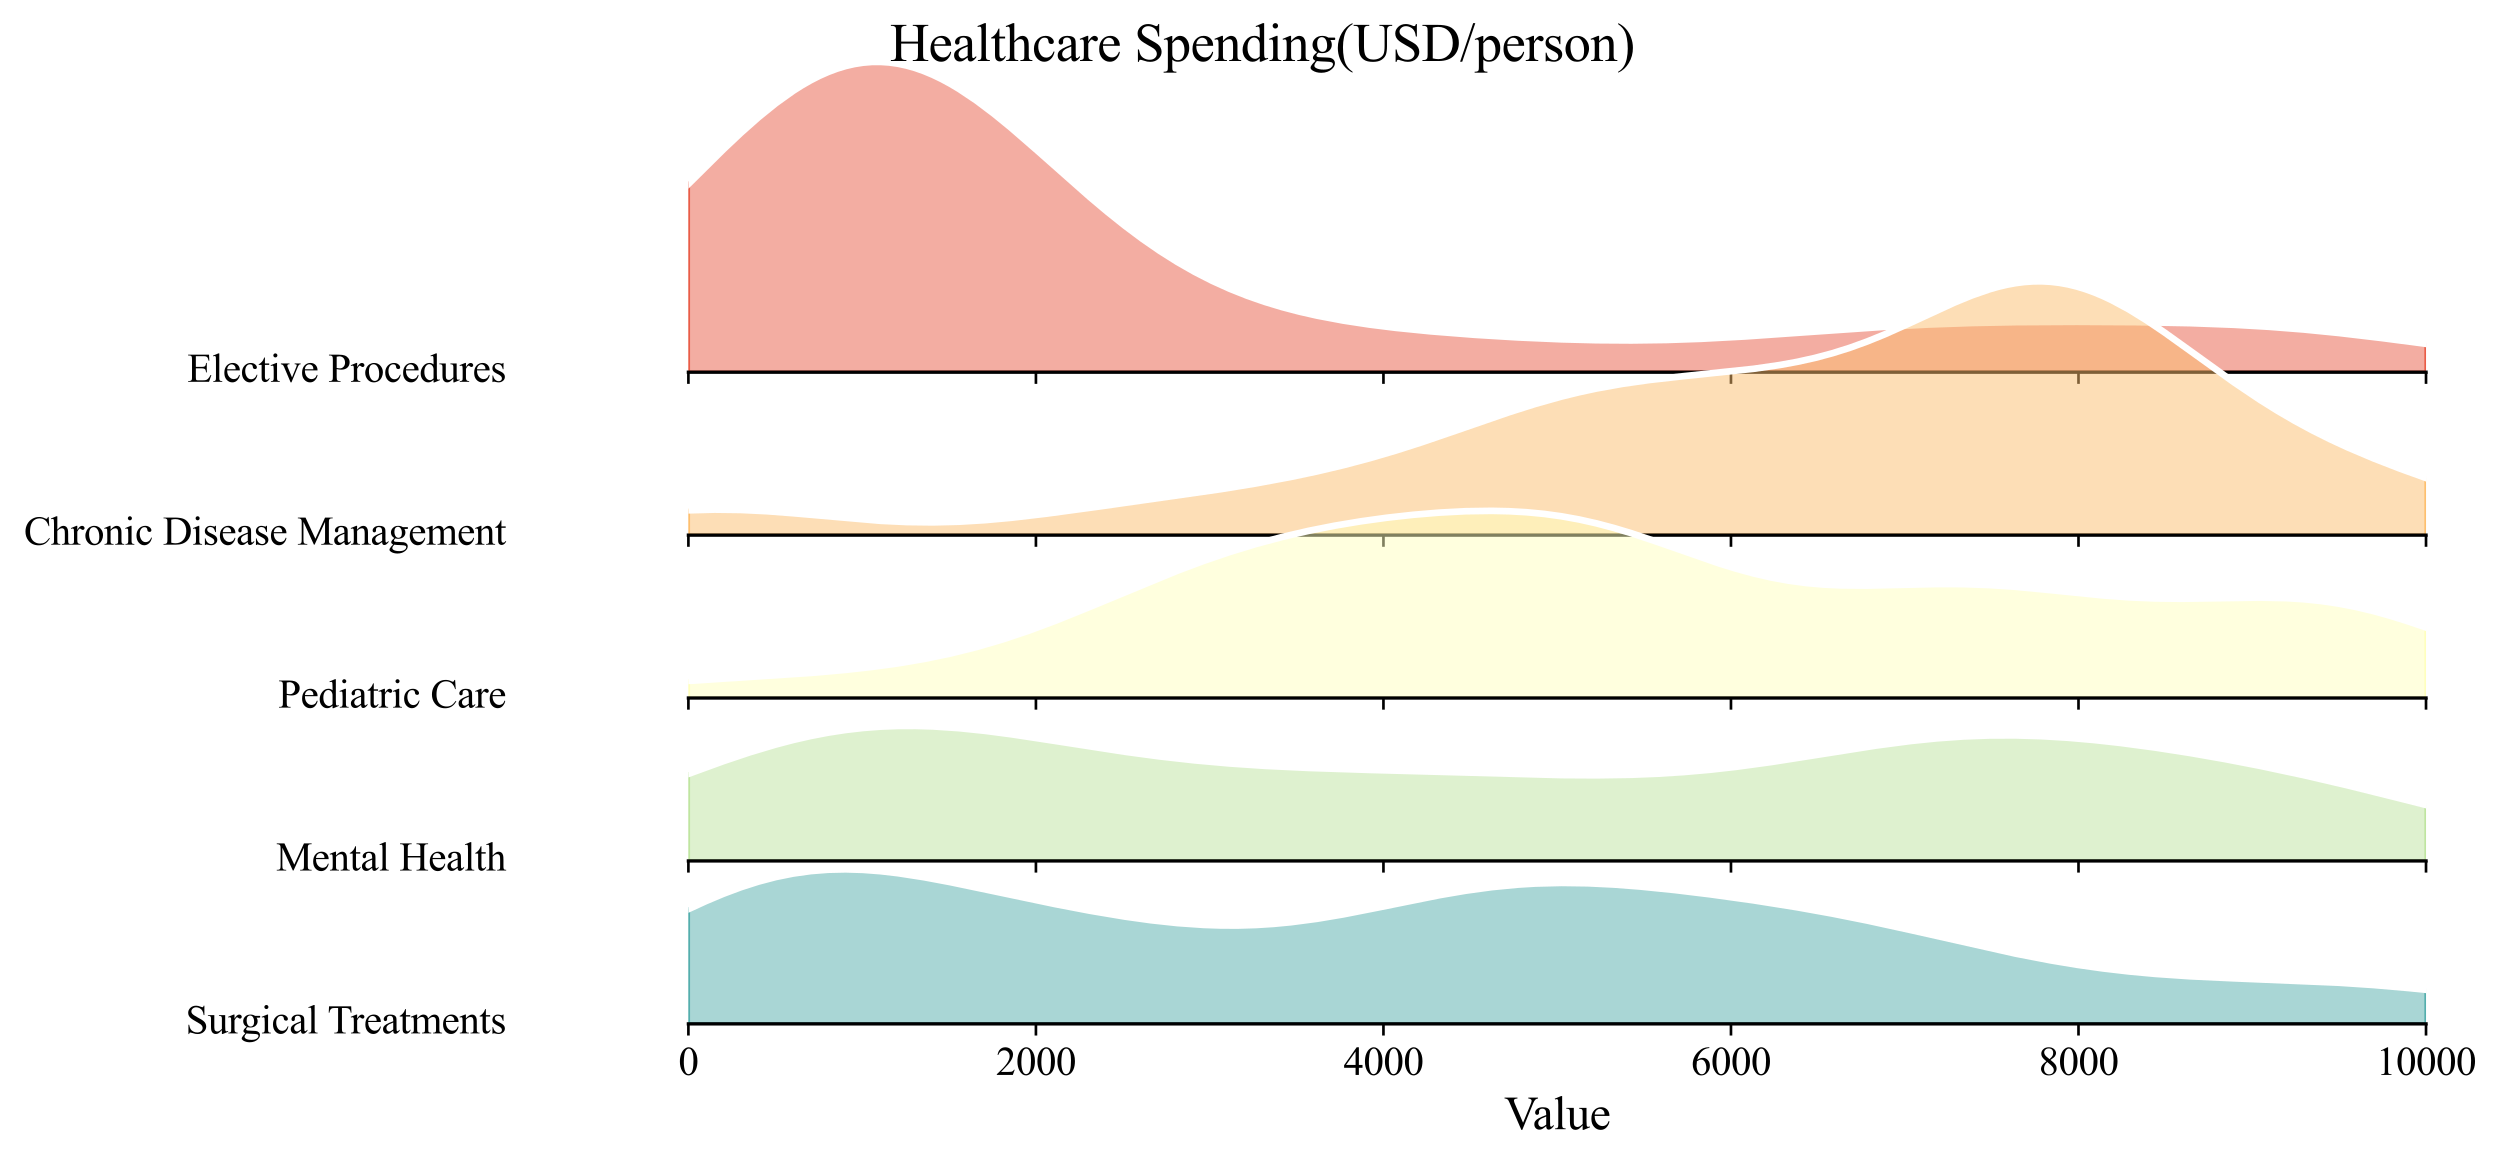 <?xml version="1.0" encoding="utf-8" standalone="no"?>
<!DOCTYPE svg PUBLIC "-//W3C//DTD SVG 1.1//EN"
  "http://www.w3.org/Graphics/SVG/1.1/DTD/svg11.dtd">
<svg xmlns:xlink="http://www.w3.org/1999/xlink" width="750.208pt" height="349.055pt" viewBox="0 0 750.208 349.055" xmlns="http://www.w3.org/2000/svg" version="1.1">
 <defs>
  <style type="text/css">*{stroke-linejoin: round; stroke-linecap: butt}</style>
 </defs>
 <g id="figure_1">
  <g id="patch_1">
   <path d="M 0 349.055 
L 750.208 349.055 
L 750.208 0 
L 0 0 
z
" style="fill: #ffffff"/>
  </g>
  <g id="axes_1">
   <g id="patch_2">
    <path d="M 206.578 111.693 
L 728.008 111.693 
L 728.008 13.92 
L 206.578 13.92 
L 206.578 111.693 
z
" style="fill: none; opacity: 0"/>
   </g>
   <g id="FillBetweenPolyCollection_1">
    <defs>
     <path id="m668e3573a0" d="M 206.578 -293.824 
L 206.578 -237.362 
L 209.198 -237.362 
L 211.819 -237.362 
L 214.439 -237.362 
L 217.059 -237.362 
L 219.679 -237.362 
L 222.3 -237.362 
L 224.92 -237.362 
L 227.54 -237.362 
L 230.16 -237.362 
L 232.781 -237.362 
L 235.401 -237.362 
L 238.021 -237.362 
L 240.641 -237.362 
L 243.262 -237.362 
L 245.882 -237.362 
L 248.502 -237.362 
L 251.122 -237.362 
L 253.743 -237.362 
L 256.363 -237.362 
L 258.983 -237.362 
L 261.603 -237.362 
L 264.224 -237.362 
L 266.844 -237.362 
L 269.464 -237.362 
L 272.084 -237.362 
L 274.705 -237.362 
L 277.325 -237.362 
L 279.945 -237.362 
L 282.565 -237.362 
L 285.186 -237.362 
L 287.806 -237.362 
L 290.426 -237.362 
L 293.046 -237.362 
L 295.667 -237.362 
L 298.287 -237.362 
L 300.907 -237.362 
L 303.527 -237.362 
L 306.148 -237.362 
L 308.768 -237.362 
L 311.388 -237.362 
L 314.008 -237.362 
L 316.629 -237.362 
L 319.249 -237.362 
L 321.869 -237.362 
L 324.489 -237.362 
L 327.11 -237.362 
L 329.73 -237.362 
L 332.35 -237.362 
L 334.97 -237.362 
L 337.591 -237.362 
L 340.211 -237.362 
L 342.831 -237.362 
L 345.451 -237.362 
L 348.072 -237.362 
L 350.692 -237.362 
L 353.312 -237.362 
L 355.932 -237.362 
L 358.553 -237.362 
L 361.173 -237.362 
L 363.793 -237.362 
L 366.413 -237.362 
L 369.034 -237.362 
L 371.654 -237.362 
L 374.274 -237.362 
L 376.894 -237.362 
L 379.515 -237.362 
L 382.135 -237.362 
L 384.755 -237.362 
L 387.375 -237.362 
L 389.996 -237.362 
L 392.616 -237.362 
L 395.236 -237.362 
L 397.856 -237.362 
L 400.477 -237.362 
L 403.097 -237.362 
L 405.717 -237.362 
L 408.337 -237.362 
L 410.958 -237.362 
L 413.578 -237.362 
L 416.198 -237.362 
L 418.818 -237.362 
L 421.439 -237.362 
L 424.059 -237.362 
L 426.679 -237.362 
L 429.299 -237.362 
L 431.92 -237.362 
L 434.54 -237.362 
L 437.16 -237.362 
L 439.78 -237.362 
L 442.401 -237.362 
L 445.021 -237.362 
L 447.641 -237.362 
L 450.261 -237.362 
L 452.882 -237.362 
L 455.502 -237.362 
L 458.122 -237.362 
L 460.742 -237.362 
L 463.363 -237.362 
L 465.983 -237.362 
L 468.603 -237.362 
L 471.223 -237.362 
L 473.844 -237.362 
L 476.464 -237.362 
L 479.084 -237.362 
L 481.704 -237.362 
L 484.325 -237.362 
L 486.945 -237.362 
L 489.565 -237.362 
L 492.185 -237.362 
L 494.806 -237.362 
L 497.426 -237.362 
L 500.046 -237.362 
L 502.666 -237.362 
L 505.287 -237.362 
L 507.907 -237.362 
L 510.527 -237.362 
L 513.147 -237.362 
L 515.768 -237.362 
L 518.388 -237.362 
L 521.008 -237.362 
L 523.628 -237.362 
L 526.249 -237.362 
L 528.869 -237.362 
L 531.489 -237.362 
L 534.109 -237.362 
L 536.73 -237.362 
L 539.35 -237.362 
L 541.97 -237.362 
L 544.59 -237.362 
L 547.211 -237.362 
L 549.831 -237.362 
L 552.451 -237.362 
L 555.071 -237.362 
L 557.692 -237.362 
L 560.312 -237.362 
L 562.932 -237.362 
L 565.552 -237.362 
L 568.173 -237.362 
L 570.793 -237.362 
L 573.413 -237.362 
L 576.033 -237.362 
L 578.654 -237.362 
L 581.274 -237.362 
L 583.894 -237.362 
L 586.514 -237.362 
L 589.135 -237.362 
L 591.755 -237.362 
L 594.375 -237.362 
L 596.995 -237.362 
L 599.616 -237.362 
L 602.236 -237.362 
L 604.856 -237.362 
L 607.476 -237.362 
L 610.097 -237.362 
L 612.717 -237.362 
L 615.337 -237.362 
L 617.957 -237.362 
L 620.578 -237.362 
L 623.198 -237.362 
L 625.818 -237.362 
L 628.438 -237.362 
L 631.059 -237.362 
L 633.679 -237.362 
L 636.299 -237.362 
L 638.919 -237.362 
L 641.54 -237.362 
L 644.16 -237.362 
L 646.78 -237.362 
L 649.4 -237.362 
L 652.021 -237.362 
L 654.641 -237.362 
L 657.261 -237.362 
L 659.881 -237.362 
L 662.502 -237.362 
L 665.122 -237.362 
L 667.742 -237.362 
L 670.362 -237.362 
L 672.982 -237.362 
L 675.603 -237.362 
L 678.223 -237.362 
L 680.843 -237.362 
L 683.463 -237.362 
L 686.084 -237.362 
L 688.704 -237.362 
L 691.324 -237.362 
L 693.944 -237.362 
L 696.565 -237.362 
L 699.185 -237.362 
L 701.805 -237.362 
L 704.425 -237.362 
L 707.046 -237.362 
L 709.666 -237.362 
L 712.286 -237.362 
L 714.906 -237.362 
L 717.527 -237.362 
L 720.147 -237.362 
L 722.767 -237.362 
L 725.387 -237.362 
L 728.008 -237.362 
L 728.008 -245.87 
L 728.008 -245.87 
L 725.387 -246.221 
L 722.767 -246.569 
L 720.147 -246.913 
L 717.527 -247.253 
L 714.906 -247.587 
L 712.286 -247.914 
L 709.666 -248.234 
L 707.046 -248.544 
L 704.425 -248.844 
L 701.805 -249.134 
L 699.185 -249.412 
L 696.565 -249.678 
L 693.944 -249.931 
L 691.324 -250.17 
L 688.704 -250.396 
L 686.084 -250.609 
L 683.463 -250.807 
L 680.843 -250.992 
L 678.223 -251.162 
L 675.603 -251.32 
L 672.982 -251.464 
L 670.362 -251.595 
L 667.742 -251.714 
L 665.122 -251.821 
L 662.502 -251.918 
L 659.881 -252.004 
L 657.261 -252.08 
L 654.641 -252.147 
L 652.021 -252.207 
L 649.4 -252.259 
L 646.78 -252.304 
L 644.16 -252.342 
L 641.54 -252.375 
L 638.919 -252.403 
L 636.299 -252.427 
L 633.679 -252.446 
L 631.059 -252.461 
L 628.438 -252.472 
L 625.818 -252.479 
L 623.198 -252.482 
L 620.578 -252.481 
L 617.957 -252.476 
L 615.337 -252.467 
L 612.717 -252.453 
L 610.097 -252.434 
L 607.476 -252.41 
L 604.856 -252.379 
L 602.236 -252.343 
L 599.616 -252.299 
L 596.995 -252.249 
L 594.375 -252.191 
L 591.755 -252.125 
L 589.135 -252.05 
L 586.514 -251.967 
L 583.894 -251.875 
L 581.274 -251.775 
L 578.654 -251.665 
L 576.033 -251.546 
L 573.413 -251.418 
L 570.793 -251.282 
L 568.173 -251.137 
L 565.552 -250.984 
L 562.932 -250.824 
L 560.312 -250.656 
L 557.692 -250.483 
L 555.071 -250.304 
L 552.451 -250.12 
L 549.831 -249.933 
L 547.211 -249.743 
L 544.59 -249.551 
L 541.97 -249.358 
L 539.35 -249.166 
L 536.73 -248.975 
L 534.109 -248.787 
L 531.489 -248.603 
L 528.869 -248.423 
L 526.249 -248.25 
L 523.628 -248.083 
L 521.008 -247.924 
L 518.388 -247.774 
L 515.768 -247.634 
L 513.147 -247.504 
L 510.527 -247.385 
L 507.907 -247.278 
L 505.287 -247.183 
L 502.666 -247.102 
L 500.046 -247.033 
L 497.426 -246.977 
L 494.806 -246.935 
L 492.185 -246.906 
L 489.565 -246.891 
L 486.945 -246.89 
L 484.325 -246.901 
L 481.704 -246.925 
L 479.084 -246.962 
L 476.464 -247.012 
L 473.844 -247.073 
L 471.223 -247.145 
L 468.603 -247.228 
L 465.983 -247.323 
L 463.363 -247.427 
L 460.742 -247.541 
L 458.122 -247.664 
L 455.502 -247.797 
L 452.882 -247.938 
L 450.261 -248.089 
L 447.641 -248.248 
L 445.021 -248.416 
L 442.401 -248.592 
L 439.78 -248.778 
L 437.16 -248.974 
L 434.54 -249.179 
L 431.92 -249.396 
L 429.299 -249.624 
L 426.679 -249.865 
L 424.059 -250.12 
L 421.439 -250.39 
L 418.818 -250.677 
L 416.198 -250.982 
L 413.578 -251.307 
L 410.958 -251.654 
L 408.337 -252.025 
L 405.717 -252.423 
L 403.097 -252.851 
L 400.477 -253.31 
L 397.856 -253.803 
L 395.236 -254.334 
L 392.616 -254.905 
L 389.996 -255.52 
L 387.375 -256.181 
L 384.755 -256.892 
L 382.135 -257.657 
L 379.515 -258.478 
L 376.894 -259.358 
L 374.274 -260.302 
L 371.654 -261.311 
L 369.034 -262.389 
L 366.413 -263.538 
L 363.793 -264.762 
L 361.173 -266.061 
L 358.553 -267.437 
L 355.932 -268.893 
L 353.312 -270.427 
L 350.692 -272.042 
L 348.072 -273.736 
L 345.451 -275.509 
L 342.831 -277.358 
L 340.211 -279.281 
L 337.591 -281.275 
L 334.97 -283.335 
L 332.35 -285.457 
L 329.73 -287.635 
L 327.11 -289.861 
L 324.489 -292.13 
L 321.869 -294.431 
L 319.249 -296.756 
L 316.629 -299.095 
L 314.008 -301.437 
L 311.388 -303.771 
L 308.768 -306.085 
L 306.148 -308.366 
L 303.527 -310.603 
L 300.907 -312.781 
L 298.287 -314.889 
L 295.667 -316.913 
L 293.046 -318.84 
L 290.426 -320.657 
L 287.806 -322.352 
L 285.186 -323.915 
L 282.565 -325.332 
L 279.945 -326.596 
L 277.325 -327.695 
L 274.705 -328.621 
L 272.084 -329.369 
L 269.464 -329.931 
L 266.844 -330.302 
L 264.224 -330.479 
L 261.603 -330.461 
L 258.983 -330.246 
L 256.363 -329.835 
L 253.743 -329.229 
L 251.122 -328.433 
L 248.502 -327.45 
L 245.882 -326.286 
L 243.262 -324.949 
L 240.641 -323.447 
L 238.021 -321.788 
L 235.401 -319.982 
L 232.781 -318.041 
L 230.16 -315.975 
L 227.54 -313.797 
L 224.92 -311.518 
L 222.3 -309.151 
L 219.679 -306.709 
L 217.059 -304.206 
L 214.439 -301.653 
L 211.819 -299.063 
L 209.198 -296.45 
L 206.578 -293.824 
z
" style="stroke: #e95c47"/>
    </defs>
    <g clip-path="url(#p655970fca1)">
     <use xlink:href="#m668e3573a0" x="0" y="349.055" style="fill: #e95c47; fill-opacity: 0.5; stroke: #e95c47"/>
    </g>
   </g>
   <g id="matplotlib.axis_1">
    <g id="xtick_1">
     <g id="line2d_1">
      <defs>
       <path id="m738df71448" d="M 0 0 
L 0 3.5 
" style="stroke: #000000; stroke-width: 0.8"/>
      </defs>
      <g>
       <use xlink:href="#m738df71448" x="206.578" y="111.693" style="stroke: #000000; stroke-width: 0.8"/>
      </g>
     </g>
    </g>
    <g id="xtick_2">
     <g id="line2d_2">
      <g>
       <use xlink:href="#m738df71448" x="310.864" y="111.693" style="stroke: #000000; stroke-width: 0.8"/>
      </g>
     </g>
    </g>
    <g id="xtick_3">
     <g id="line2d_3">
      <g>
       <use xlink:href="#m738df71448" x="415.15" y="111.693" style="stroke: #000000; stroke-width: 0.8"/>
      </g>
     </g>
    </g>
    <g id="xtick_4">
     <g id="line2d_4">
      <g>
       <use xlink:href="#m738df71448" x="519.436" y="111.693" style="stroke: #000000; stroke-width: 0.8"/>
      </g>
     </g>
    </g>
    <g id="xtick_5">
     <g id="line2d_5">
      <g>
       <use xlink:href="#m738df71448" x="623.722" y="111.693" style="stroke: #000000; stroke-width: 0.8"/>
      </g>
     </g>
    </g>
    <g id="xtick_6">
     <g id="line2d_6">
      <g>
       <use xlink:href="#m738df71448" x="728.008" y="111.693" style="stroke: #000000; stroke-width: 0.8"/>
      </g>
     </g>
    </g>
   </g>
   <g id="matplotlib.axis_2"/>
   <g id="line2d_7">
    <path d="M 206.578 55.232 
L 217.059 44.849 
L 222.3 39.904 
L 227.54 35.259 
L 232.781 31.014 
L 238.021 27.267 
L 240.641 25.608 
L 243.262 24.106 
L 245.882 22.769 
L 248.502 21.606 
L 251.122 20.623 
L 253.743 19.826 
L 256.363 19.221 
L 258.983 18.809 
L 261.603 18.594 
L 264.224 18.576 
L 266.844 18.753 
L 269.464 19.125 
L 272.084 19.687 
L 274.705 20.434 
L 277.325 21.361 
L 279.945 22.46 
L 282.565 23.723 
L 285.186 25.141 
L 287.806 26.703 
L 293.046 30.216 
L 298.287 34.166 
L 303.527 38.452 
L 311.388 45.284 
L 327.11 59.194 
L 332.35 63.598 
L 337.591 67.781 
L 342.831 71.698 
L 348.072 75.319 
L 353.312 78.628 
L 358.553 81.618 
L 363.793 84.294 
L 369.034 86.666 
L 374.274 88.754 
L 379.515 90.578 
L 384.755 92.163 
L 389.996 93.536 
L 395.236 94.722 
L 403.097 96.205 
L 410.958 97.401 
L 418.818 98.379 
L 429.299 99.431 
L 442.401 100.463 
L 455.502 101.258 
L 468.603 101.827 
L 479.084 102.093 
L 489.565 102.164 
L 500.046 102.023 
L 510.527 101.67 
L 523.628 100.972 
L 541.97 99.697 
L 565.552 98.071 
L 578.654 97.391 
L 591.755 96.931 
L 604.856 96.676 
L 623.198 96.574 
L 641.54 96.68 
L 657.261 96.975 
L 670.362 97.46 
L 680.843 98.064 
L 691.324 98.885 
L 701.805 99.922 
L 714.906 101.468 
L 728.008 103.185 
L 728.008 103.185 
" clip-path="url(#p655970fca1)" style="fill: none; stroke: #ffffff; stroke-width: 2; stroke-linecap: square"/>
   </g>
   <g id="line2d_8">
    <path d="M 206.578 111.693 
L 728.008 111.693 
" style="fill: none; stroke: #000000; stroke-linecap: square"/>
   </g>
   <g id="text_1">
    <g id="patch_3">
     <path d="M 52.241 121.103 
L 155.788 121.103 
L 155.788 102.284 
L 52.241 102.284 
z
" style="fill: #ffffff; opacity: 0.5"/>
    </g>
    <!-- Elective Procedures -->
    <g transform="translate(56.201 114.576) scale(0.12 -0.12)">
     <defs>
      <path id="TimesNewRomanPSMT-45" d="M 1338 4006 
L 1338 2331 
L 2269 2331 
Q 2631 2331 2753 2441 
Q 2916 2584 2934 2947 
L 3050 2947 
L 3050 1472 
L 2934 1472 
Q 2891 1781 2847 1869 
Q 2791 1978 2662 2040 
Q 2534 2103 2269 2103 
L 1338 2103 
L 1338 706 
Q 1338 425 1363 364 
Q 1388 303 1450 267 
Q 1513 231 1688 231 
L 2406 231 
Q 2766 231 2928 281 
Q 3091 331 3241 478 
Q 3434 672 3638 1063 
L 3763 1063 
L 3397 0 
L 131 0 
L 131 116 
L 281 116 
Q 431 116 566 188 
Q 666 238 702 338 
Q 738 438 738 747 
L 738 3500 
Q 738 3903 656 3997 
Q 544 4122 281 4122 
L 131 4122 
L 131 4238 
L 3397 4238 
L 3444 3309 
L 3322 3309 
Q 3256 3644 3176 3769 
Q 3097 3894 2941 3959 
Q 2816 4006 2500 4006 
L 1338 4006 
z
" transform="scale(0.016)"/>
      <path id="TimesNewRomanPSMT-6c" d="M 1184 4444 
L 1184 647 
Q 1184 378 1223 290 
Q 1263 203 1344 158 
Q 1425 113 1647 113 
L 1647 0 
L 244 0 
L 244 113 
Q 441 113 512 153 
Q 584 194 625 287 
Q 666 381 666 647 
L 666 3247 
Q 666 3731 644 3842 
Q 622 3953 573 3993 
Q 525 4034 450 4034 
Q 369 4034 244 3984 
L 191 4094 
L 1044 4444 
L 1184 4444 
z
" transform="scale(0.016)"/>
      <path id="TimesNewRomanPSMT-65" d="M 681 1784 
Q 678 1147 991 784 
Q 1303 422 1725 422 
Q 2006 422 2214 576 
Q 2422 731 2563 1106 
L 2659 1044 
Q 2594 616 2278 264 
Q 1963 -88 1488 -88 
Q 972 -88 605 314 
Q 238 716 238 1394 
Q 238 2128 614 2539 
Q 991 2950 1559 2950 
Q 2041 2950 2350 2633 
Q 2659 2316 2659 1784 
L 681 1784 
z
M 681 1966 
L 2006 1966 
Q 1991 2241 1941 2353 
Q 1863 2528 1708 2628 
Q 1553 2728 1384 2728 
Q 1125 2728 920 2526 
Q 716 2325 681 1966 
z
" transform="scale(0.016)"/>
      <path id="TimesNewRomanPSMT-63" d="M 2631 1088 
Q 2516 522 2178 217 
Q 1841 -88 1431 -88 
Q 944 -88 581 321 
Q 219 731 219 1428 
Q 219 2103 620 2525 
Q 1022 2947 1584 2947 
Q 2006 2947 2278 2723 
Q 2550 2500 2550 2259 
Q 2550 2141 2473 2067 
Q 2397 1994 2259 1994 
Q 2075 1994 1981 2113 
Q 1928 2178 1911 2362 
Q 1894 2547 1784 2644 
Q 1675 2738 1481 2738 
Q 1169 2738 978 2506 
Q 725 2200 725 1697 
Q 725 1184 976 792 
Q 1228 400 1656 400 
Q 1963 400 2206 609 
Q 2378 753 2541 1131 
L 2631 1088 
z
" transform="scale(0.016)"/>
      <path id="TimesNewRomanPSMT-74" d="M 1031 3803 
L 1031 2863 
L 1700 2863 
L 1700 2644 
L 1031 2644 
L 1031 788 
Q 1031 509 1111 412 
Q 1191 316 1316 316 
Q 1419 316 1516 380 
Q 1613 444 1666 569 
L 1788 569 
Q 1678 263 1478 108 
Q 1278 -47 1066 -47 
Q 922 -47 784 33 
Q 647 113 581 261 
Q 516 409 516 719 
L 516 2644 
L 63 2644 
L 63 2747 
Q 234 2816 414 2980 
Q 594 3144 734 3369 
Q 806 3488 934 3803 
L 1031 3803 
z
" transform="scale(0.016)"/>
      <path id="TimesNewRomanPSMT-69" d="M 928 4444 
Q 1059 4444 1151 4351 
Q 1244 4259 1244 4128 
Q 1244 3997 1151 3903 
Q 1059 3809 928 3809 
Q 797 3809 703 3903 
Q 609 3997 609 4128 
Q 609 4259 701 4351 
Q 794 4444 928 4444 
z
M 1188 2947 
L 1188 647 
Q 1188 378 1227 289 
Q 1266 200 1342 156 
Q 1419 113 1622 113 
L 1622 0 
L 231 0 
L 231 113 
Q 441 113 512 153 
Q 584 194 626 287 
Q 669 381 669 647 
L 669 1750 
Q 669 2216 641 2353 
Q 619 2453 572 2492 
Q 525 2531 444 2531 
Q 356 2531 231 2484 
L 188 2597 
L 1050 2947 
L 1188 2947 
z
" transform="scale(0.016)"/>
      <path id="TimesNewRomanPSMT-76" d="M 53 2863 
L 1400 2863 
L 1400 2747 
L 1313 2747 
Q 1191 2747 1127 2687 
Q 1063 2628 1063 2528 
Q 1063 2419 1128 2269 
L 1794 688 
L 2463 2328 
Q 2534 2503 2534 2594 
Q 2534 2638 2509 2666 
Q 2475 2713 2422 2730 
Q 2369 2747 2206 2747 
L 2206 2863 
L 3141 2863 
L 3141 2747 
Q 2978 2734 2916 2681 
Q 2806 2588 2719 2369 
L 1703 -88 
L 1575 -88 
L 553 2328 
Q 484 2497 421 2570 
Q 359 2644 263 2694 
Q 209 2722 53 2747 
L 53 2863 
z
" transform="scale(0.016)"/>
      <path id="TimesNewRomanPSMT-20" transform="scale(0.016)"/>
      <path id="TimesNewRomanPSMT-50" d="M 1313 1984 
L 1313 750 
Q 1313 350 1400 253 
Q 1519 116 1759 116 
L 1922 116 
L 1922 0 
L 106 0 
L 106 116 
L 266 116 
Q 534 116 650 291 
Q 713 388 713 750 
L 713 3488 
Q 713 3888 628 3984 
Q 506 4122 266 4122 
L 106 4122 
L 106 4238 
L 1659 4238 
Q 2228 4238 2556 4120 
Q 2884 4003 3109 3725 
Q 3334 3447 3334 3066 
Q 3334 2547 2992 2222 
Q 2650 1897 2025 1897 
Q 1872 1897 1694 1919 
Q 1516 1941 1313 1984 
z
M 1313 2163 
Q 1478 2131 1606 2115 
Q 1734 2100 1825 2100 
Q 2150 2100 2386 2351 
Q 2622 2603 2622 3003 
Q 2622 3278 2509 3514 
Q 2397 3750 2190 3867 
Q 1984 3984 1722 3984 
Q 1563 3984 1313 3925 
L 1313 2163 
z
" transform="scale(0.016)"/>
      <path id="TimesNewRomanPSMT-72" d="M 1038 2947 
L 1038 2303 
Q 1397 2947 1775 2947 
Q 1947 2947 2059 2842 
Q 2172 2738 2172 2600 
Q 2172 2478 2090 2393 
Q 2009 2309 1897 2309 
Q 1788 2309 1652 2417 
Q 1516 2525 1450 2525 
Q 1394 2525 1328 2463 
Q 1188 2334 1038 2041 
L 1038 669 
Q 1038 431 1097 309 
Q 1138 225 1241 169 
Q 1344 113 1538 113 
L 1538 0 
L 72 0 
L 72 113 
Q 291 113 397 181 
Q 475 231 506 341 
Q 522 394 522 644 
L 522 1753 
Q 522 2253 501 2348 
Q 481 2444 426 2487 
Q 372 2531 291 2531 
Q 194 2531 72 2484 
L 41 2597 
L 906 2947 
L 1038 2947 
z
" transform="scale(0.016)"/>
      <path id="TimesNewRomanPSMT-6f" d="M 1600 2947 
Q 2250 2947 2644 2453 
Q 2978 2031 2978 1484 
Q 2978 1100 2793 706 
Q 2609 313 2286 112 
Q 1963 -88 1566 -88 
Q 919 -88 538 428 
Q 216 863 216 1403 
Q 216 1797 411 2186 
Q 606 2575 925 2761 
Q 1244 2947 1600 2947 
z
M 1503 2744 
Q 1338 2744 1170 2645 
Q 1003 2547 900 2300 
Q 797 2053 797 1666 
Q 797 1041 1045 587 
Q 1294 134 1700 134 
Q 2003 134 2200 384 
Q 2397 634 2397 1244 
Q 2397 2006 2069 2444 
Q 1847 2744 1503 2744 
z
" transform="scale(0.016)"/>
      <path id="TimesNewRomanPSMT-64" d="M 2222 322 
Q 2013 103 1813 7 
Q 1613 -88 1381 -88 
Q 913 -88 563 304 
Q 213 697 213 1313 
Q 213 1928 600 2439 
Q 988 2950 1597 2950 
Q 1975 2950 2222 2709 
L 2222 3238 
Q 2222 3728 2198 3840 
Q 2175 3953 2125 3993 
Q 2075 4034 2000 4034 
Q 1919 4034 1784 3984 
L 1744 4094 
L 2597 4444 
L 2738 4444 
L 2738 1134 
Q 2738 631 2761 520 
Q 2784 409 2836 365 
Q 2888 322 2956 322 
Q 3041 322 3181 375 
L 3216 266 
L 2366 -88 
L 2222 -88 
L 2222 322 
z
M 2222 541 
L 2222 2016 
Q 2203 2228 2109 2403 
Q 2016 2578 1861 2667 
Q 1706 2756 1559 2756 
Q 1284 2756 1069 2509 
Q 784 2184 784 1559 
Q 784 928 1059 592 
Q 1334 256 1672 256 
Q 1956 256 2222 541 
z
" transform="scale(0.016)"/>
      <path id="TimesNewRomanPSMT-75" d="M 2709 2863 
L 2709 1128 
Q 2709 631 2732 520 
Q 2756 409 2807 365 
Q 2859 322 2928 322 
Q 3025 322 3147 375 
L 3191 266 
L 2334 -88 
L 2194 -88 
L 2194 519 
Q 1825 119 1631 15 
Q 1438 -88 1222 -88 
Q 981 -88 804 51 
Q 628 191 559 409 
Q 491 628 491 1028 
L 491 2306 
Q 491 2509 447 2587 
Q 403 2666 317 2708 
Q 231 2750 6 2747 
L 6 2863 
L 1009 2863 
L 1009 947 
Q 1009 547 1148 422 
Q 1288 297 1484 297 
Q 1619 297 1789 381 
Q 1959 466 2194 703 
L 2194 2325 
Q 2194 2569 2105 2655 
Q 2016 2741 1734 2747 
L 1734 2863 
L 2709 2863 
z
" transform="scale(0.016)"/>
      <path id="TimesNewRomanPSMT-73" d="M 2050 2947 
L 2050 1972 
L 1947 1972 
Q 1828 2431 1642 2597 
Q 1456 2763 1169 2763 
Q 950 2763 815 2647 
Q 681 2531 681 2391 
Q 681 2216 781 2091 
Q 878 1963 1175 1819 
L 1631 1597 
Q 2266 1288 2266 781 
Q 2266 391 1970 151 
Q 1675 -88 1309 -88 
Q 1047 -88 709 6 
Q 606 38 541 38 
Q 469 38 428 -44 
L 325 -44 
L 325 978 
L 428 978 
Q 516 541 762 319 
Q 1009 97 1316 97 
Q 1531 97 1667 223 
Q 1803 350 1803 528 
Q 1803 744 1651 891 
Q 1500 1038 1047 1263 
Q 594 1488 453 1669 
Q 313 1847 313 2119 
Q 313 2472 555 2709 
Q 797 2947 1181 2947 
Q 1350 2947 1591 2875 
Q 1750 2828 1803 2828 
Q 1853 2828 1881 2850 
Q 1909 2872 1947 2947 
L 2050 2947 
z
" transform="scale(0.016)"/>
     </defs>
     <use xlink:href="#TimesNewRomanPSMT-45"/>
     <use xlink:href="#TimesNewRomanPSMT-6c" transform="translate(61.084 0)"/>
     <use xlink:href="#TimesNewRomanPSMT-65" transform="translate(88.867 0)"/>
     <use xlink:href="#TimesNewRomanPSMT-63" transform="translate(133.252 0)"/>
     <use xlink:href="#TimesNewRomanPSMT-74" transform="translate(177.637 0)"/>
     <use xlink:href="#TimesNewRomanPSMT-69" transform="translate(205.42 0)"/>
     <use xlink:href="#TimesNewRomanPSMT-76" transform="translate(233.203 0)"/>
     <use xlink:href="#TimesNewRomanPSMT-65" transform="translate(283.203 0)"/>
     <use xlink:href="#TimesNewRomanPSMT-20" transform="translate(327.588 0)"/>
     <use xlink:href="#TimesNewRomanPSMT-50" transform="translate(352.588 0)"/>
     <use xlink:href="#TimesNewRomanPSMT-72" transform="translate(408.203 0)"/>
     <use xlink:href="#TimesNewRomanPSMT-6f" transform="translate(441.504 0)"/>
     <use xlink:href="#TimesNewRomanPSMT-63" transform="translate(491.504 0)"/>
     <use xlink:href="#TimesNewRomanPSMT-65" transform="translate(535.889 0)"/>
     <use xlink:href="#TimesNewRomanPSMT-64" transform="translate(580.273 0)"/>
     <use xlink:href="#TimesNewRomanPSMT-75" transform="translate(630.273 0)"/>
     <use xlink:href="#TimesNewRomanPSMT-72" transform="translate(680.273 0)"/>
     <use xlink:href="#TimesNewRomanPSMT-65" transform="translate(713.574 0)"/>
     <use xlink:href="#TimesNewRomanPSMT-73" transform="translate(757.959 0)"/>
    </g>
   </g>
  </g>
  <g id="axes_2">
   <g id="patch_4">
    <path d="M 206.578 160.58 
L 728.008 160.58 
L 728.008 62.807 
L 206.578 62.807 
L 206.578 160.58 
z
" style="fill: none; opacity: 0"/>
   </g>
   <g id="FillBetweenPolyCollection_2">
    <defs>
     <path id="mc5572372a0" d="M 206.578 -195.919 
L 206.578 -188.475 
L 209.198 -188.475 
L 211.819 -188.475 
L 214.439 -188.475 
L 217.059 -188.475 
L 219.679 -188.475 
L 222.3 -188.475 
L 224.92 -188.475 
L 227.54 -188.475 
L 230.16 -188.475 
L 232.781 -188.475 
L 235.401 -188.475 
L 238.021 -188.475 
L 240.641 -188.475 
L 243.262 -188.475 
L 245.882 -188.475 
L 248.502 -188.475 
L 251.122 -188.475 
L 253.743 -188.475 
L 256.363 -188.475 
L 258.983 -188.475 
L 261.603 -188.475 
L 264.224 -188.475 
L 266.844 -188.475 
L 269.464 -188.475 
L 272.084 -188.475 
L 274.705 -188.475 
L 277.325 -188.475 
L 279.945 -188.475 
L 282.565 -188.475 
L 285.186 -188.475 
L 287.806 -188.475 
L 290.426 -188.475 
L 293.046 -188.475 
L 295.667 -188.475 
L 298.287 -188.475 
L 300.907 -188.475 
L 303.527 -188.475 
L 306.148 -188.475 
L 308.768 -188.475 
L 311.388 -188.475 
L 314.008 -188.475 
L 316.629 -188.475 
L 319.249 -188.475 
L 321.869 -188.475 
L 324.489 -188.475 
L 327.11 -188.475 
L 329.73 -188.475 
L 332.35 -188.475 
L 334.97 -188.475 
L 337.591 -188.475 
L 340.211 -188.475 
L 342.831 -188.475 
L 345.451 -188.475 
L 348.072 -188.475 
L 350.692 -188.475 
L 353.312 -188.475 
L 355.932 -188.475 
L 358.553 -188.475 
L 361.173 -188.475 
L 363.793 -188.475 
L 366.413 -188.475 
L 369.034 -188.475 
L 371.654 -188.475 
L 374.274 -188.475 
L 376.894 -188.475 
L 379.515 -188.475 
L 382.135 -188.475 
L 384.755 -188.475 
L 387.375 -188.475 
L 389.996 -188.475 
L 392.616 -188.475 
L 395.236 -188.475 
L 397.856 -188.475 
L 400.477 -188.475 
L 403.097 -188.475 
L 405.717 -188.475 
L 408.337 -188.475 
L 410.958 -188.475 
L 413.578 -188.475 
L 416.198 -188.475 
L 418.818 -188.475 
L 421.439 -188.475 
L 424.059 -188.475 
L 426.679 -188.475 
L 429.299 -188.475 
L 431.92 -188.475 
L 434.54 -188.475 
L 437.16 -188.475 
L 439.78 -188.475 
L 442.401 -188.475 
L 445.021 -188.475 
L 447.641 -188.475 
L 450.261 -188.475 
L 452.882 -188.475 
L 455.502 -188.475 
L 458.122 -188.475 
L 460.742 -188.475 
L 463.363 -188.475 
L 465.983 -188.475 
L 468.603 -188.475 
L 471.223 -188.475 
L 473.844 -188.475 
L 476.464 -188.475 
L 479.084 -188.475 
L 481.704 -188.475 
L 484.325 -188.475 
L 486.945 -188.475 
L 489.565 -188.475 
L 492.185 -188.475 
L 494.806 -188.475 
L 497.426 -188.475 
L 500.046 -188.475 
L 502.666 -188.475 
L 505.287 -188.475 
L 507.907 -188.475 
L 510.527 -188.475 
L 513.147 -188.475 
L 515.768 -188.475 
L 518.388 -188.475 
L 521.008 -188.475 
L 523.628 -188.475 
L 526.249 -188.475 
L 528.869 -188.475 
L 531.489 -188.475 
L 534.109 -188.475 
L 536.73 -188.475 
L 539.35 -188.475 
L 541.97 -188.475 
L 544.59 -188.475 
L 547.211 -188.475 
L 549.831 -188.475 
L 552.451 -188.475 
L 555.071 -188.475 
L 557.692 -188.475 
L 560.312 -188.475 
L 562.932 -188.475 
L 565.552 -188.475 
L 568.173 -188.475 
L 570.793 -188.475 
L 573.413 -188.475 
L 576.033 -188.475 
L 578.654 -188.475 
L 581.274 -188.475 
L 583.894 -188.475 
L 586.514 -188.475 
L 589.135 -188.475 
L 591.755 -188.475 
L 594.375 -188.475 
L 596.995 -188.475 
L 599.616 -188.475 
L 602.236 -188.475 
L 604.856 -188.475 
L 607.476 -188.475 
L 610.097 -188.475 
L 612.717 -188.475 
L 615.337 -188.475 
L 617.957 -188.475 
L 620.578 -188.475 
L 623.198 -188.475 
L 625.818 -188.475 
L 628.438 -188.475 
L 631.059 -188.475 
L 633.679 -188.475 
L 636.299 -188.475 
L 638.919 -188.475 
L 641.54 -188.475 
L 644.16 -188.475 
L 646.78 -188.475 
L 649.4 -188.475 
L 652.021 -188.475 
L 654.641 -188.475 
L 657.261 -188.475 
L 659.881 -188.475 
L 662.502 -188.475 
L 665.122 -188.475 
L 667.742 -188.475 
L 670.362 -188.475 
L 672.982 -188.475 
L 675.603 -188.475 
L 678.223 -188.475 
L 680.843 -188.475 
L 683.463 -188.475 
L 686.084 -188.475 
L 688.704 -188.475 
L 691.324 -188.475 
L 693.944 -188.475 
L 696.565 -188.475 
L 699.185 -188.475 
L 701.805 -188.475 
L 704.425 -188.475 
L 707.046 -188.475 
L 709.666 -188.475 
L 712.286 -188.475 
L 714.906 -188.475 
L 717.527 -188.475 
L 720.147 -188.475 
L 722.767 -188.475 
L 725.387 -188.475 
L 728.008 -188.475 
L 728.008 -205.605 
L 728.008 -205.605 
L 725.387 -206.53 
L 722.767 -207.474 
L 720.147 -208.441 
L 717.527 -209.432 
L 714.906 -210.449 
L 712.286 -211.494 
L 709.666 -212.572 
L 707.046 -213.684 
L 704.425 -214.835 
L 701.805 -216.028 
L 699.185 -217.265 
L 696.565 -218.55 
L 693.944 -219.886 
L 691.324 -221.275 
L 688.704 -222.718 
L 686.084 -224.216 
L 683.463 -225.771 
L 680.843 -227.381 
L 678.223 -229.045 
L 675.603 -230.76 
L 672.982 -232.523 
L 670.362 -234.329 
L 667.742 -236.172 
L 665.122 -238.045 
L 662.502 -239.94 
L 659.881 -241.848 
L 657.261 -243.758 
L 654.641 -245.658 
L 652.021 -247.538 
L 649.4 -249.383 
L 646.78 -251.182 
L 644.16 -252.919 
L 641.54 -254.582 
L 638.919 -256.157 
L 636.299 -257.631 
L 633.679 -258.991 
L 631.059 -260.226 
L 628.438 -261.323 
L 625.818 -262.275 
L 623.198 -263.074 
L 620.578 -263.712 
L 617.957 -264.186 
L 615.337 -264.494 
L 612.717 -264.635 
L 610.097 -264.612 
L 607.476 -264.427 
L 604.856 -264.088 
L 602.236 -263.603 
L 599.616 -262.981 
L 596.995 -262.234 
L 594.375 -261.374 
L 591.755 -260.416 
L 589.135 -259.375 
L 586.514 -258.266 
L 583.894 -257.103 
L 581.274 -255.904 
L 578.654 -254.682 
L 576.033 -253.453 
L 573.413 -252.23 
L 570.793 -251.024 
L 568.173 -249.848 
L 565.552 -248.71 
L 562.932 -247.619 
L 560.312 -246.582 
L 557.692 -245.602 
L 555.071 -244.684 
L 552.451 -243.829 
L 549.831 -243.038 
L 547.211 -242.31 
L 544.59 -241.643 
L 541.97 -241.035 
L 539.35 -240.481 
L 536.73 -239.979 
L 534.109 -239.523 
L 531.489 -239.109 
L 528.869 -238.732 
L 526.249 -238.387 
L 523.628 -238.068 
L 521.008 -237.771 
L 518.388 -237.491 
L 515.768 -237.223 
L 513.147 -236.963 
L 510.527 -236.706 
L 507.907 -236.448 
L 505.287 -236.185 
L 502.666 -235.912 
L 500.046 -235.627 
L 497.426 -235.325 
L 494.806 -235.003 
L 492.185 -234.657 
L 489.565 -234.284 
L 486.945 -233.882 
L 484.325 -233.447 
L 481.704 -232.977 
L 479.084 -232.47 
L 476.464 -231.926 
L 473.844 -231.342 
L 471.223 -230.72 
L 468.603 -230.058 
L 465.983 -229.359 
L 463.363 -228.622 
L 460.742 -227.852 
L 458.122 -227.049 
L 455.502 -226.218 
L 452.882 -225.361 
L 450.261 -224.484 
L 447.641 -223.589 
L 445.021 -222.683 
L 442.401 -221.768 
L 439.78 -220.849 
L 437.16 -219.931 
L 434.54 -219.018 
L 431.92 -218.114 
L 429.299 -217.223 
L 426.679 -216.346 
L 424.059 -215.488 
L 421.439 -214.65 
L 418.818 -213.834 
L 416.198 -213.041 
L 413.578 -212.273 
L 410.958 -211.53 
L 408.337 -210.812 
L 405.717 -210.119 
L 403.097 -209.452 
L 400.477 -208.808 
L 397.856 -208.189 
L 395.236 -207.592 
L 392.616 -207.018 
L 389.996 -206.464 
L 387.375 -205.931 
L 384.755 -205.417 
L 382.135 -204.922 
L 379.515 -204.444 
L 376.894 -203.981 
L 374.274 -203.534 
L 371.654 -203.1 
L 369.034 -202.679 
L 366.413 -202.268 
L 363.793 -201.868 
L 361.173 -201.477 
L 358.553 -201.092 
L 355.932 -200.714 
L 353.312 -200.34 
L 350.692 -199.97 
L 348.072 -199.602 
L 345.451 -199.235 
L 342.831 -198.87 
L 340.211 -198.504 
L 337.591 -198.138 
L 334.97 -197.771 
L 332.35 -197.405 
L 329.73 -197.039 
L 327.11 -196.673 
L 324.489 -196.31 
L 321.869 -195.95 
L 319.249 -195.595 
L 316.629 -195.247 
L 314.008 -194.908 
L 311.388 -194.58 
L 308.768 -194.265 
L 306.148 -193.965 
L 303.527 -193.684 
L 300.907 -193.423 
L 298.287 -193.184 
L 295.667 -192.971 
L 293.046 -192.784 
L 290.426 -192.625 
L 287.806 -192.497 
L 285.186 -192.4 
L 282.565 -192.335 
L 279.945 -192.303 
L 277.325 -192.303 
L 274.705 -192.336 
L 272.084 -192.4 
L 269.464 -192.495 
L 266.844 -192.618 
L 264.224 -192.768 
L 261.603 -192.942 
L 258.983 -193.138 
L 256.363 -193.352 
L 253.743 -193.581 
L 251.122 -193.821 
L 248.502 -194.068 
L 245.882 -194.318 
L 243.262 -194.566 
L 240.641 -194.81 
L 238.021 -195.043 
L 235.401 -195.262 
L 232.781 -195.464 
L 230.16 -195.645 
L 227.54 -195.801 
L 224.92 -195.93 
L 222.3 -196.029 
L 219.679 -196.095 
L 217.059 -196.129 
L 214.439 -196.128 
L 211.819 -196.093 
L 209.198 -196.023 
L 206.578 -195.919 
z
" style="stroke: #fdbf6f"/>
    </defs>
    <g clip-path="url(#p37ba706d9e)">
     <use xlink:href="#mc5572372a0" x="0" y="349.055" style="fill: #fdbf6f; fill-opacity: 0.5; stroke: #fdbf6f"/>
    </g>
   </g>
   <g id="matplotlib.axis_3">
    <g id="xtick_7">
     <g id="line2d_9">
      <g>
       <use xlink:href="#m738df71448" x="206.578" y="160.58" style="stroke: #000000; stroke-width: 0.8"/>
      </g>
     </g>
    </g>
    <g id="xtick_8">
     <g id="line2d_10">
      <g>
       <use xlink:href="#m738df71448" x="310.864" y="160.58" style="stroke: #000000; stroke-width: 0.8"/>
      </g>
     </g>
    </g>
    <g id="xtick_9">
     <g id="line2d_11">
      <g>
       <use xlink:href="#m738df71448" x="415.15" y="160.58" style="stroke: #000000; stroke-width: 0.8"/>
      </g>
     </g>
    </g>
    <g id="xtick_10">
     <g id="line2d_12">
      <g>
       <use xlink:href="#m738df71448" x="519.436" y="160.58" style="stroke: #000000; stroke-width: 0.8"/>
      </g>
     </g>
    </g>
    <g id="xtick_11">
     <g id="line2d_13">
      <g>
       <use xlink:href="#m738df71448" x="623.722" y="160.58" style="stroke: #000000; stroke-width: 0.8"/>
      </g>
     </g>
    </g>
    <g id="xtick_12">
     <g id="line2d_14">
      <g>
       <use xlink:href="#m738df71448" x="728.008" y="160.58" style="stroke: #000000; stroke-width: 0.8"/>
      </g>
     </g>
    </g>
   </g>
   <g id="matplotlib.axis_4"/>
   <g id="line2d_15">
    <path d="M 206.578 153.136 
L 214.439 152.927 
L 222.3 153.027 
L 230.16 153.41 
L 238.021 154.012 
L 264.224 156.287 
L 272.084 156.655 
L 279.945 156.752 
L 287.806 156.558 
L 295.667 156.085 
L 303.527 155.372 
L 314.008 154.147 
L 329.73 152.017 
L 366.413 146.787 
L 376.894 145.074 
L 387.375 143.124 
L 395.236 141.463 
L 403.097 139.604 
L 410.958 137.525 
L 418.818 135.222 
L 426.679 132.709 
L 437.16 129.124 
L 452.882 123.694 
L 460.742 121.204 
L 468.603 118.997 
L 473.844 117.713 
L 479.084 116.585 
L 486.945 115.174 
L 494.806 114.052 
L 505.287 112.871 
L 526.249 110.669 
L 534.109 109.532 
L 539.35 108.574 
L 544.59 107.412 
L 549.831 106.017 
L 555.071 104.371 
L 560.312 102.474 
L 565.552 100.345 
L 573.413 96.826 
L 586.514 90.79 
L 591.755 88.639 
L 596.995 86.821 
L 599.616 86.074 
L 602.236 85.452 
L 604.856 84.967 
L 607.476 84.628 
L 610.097 84.444 
L 612.717 84.42 
L 615.337 84.561 
L 617.957 84.869 
L 620.578 85.343 
L 623.198 85.982 
L 625.818 86.78 
L 628.438 87.732 
L 631.059 88.83 
L 633.679 90.064 
L 638.919 92.898 
L 644.16 96.136 
L 649.4 99.672 
L 657.261 105.298 
L 670.362 114.726 
L 678.223 120.01 
L 683.463 123.284 
L 688.704 126.338 
L 693.944 129.169 
L 699.185 131.79 
L 704.425 134.22 
L 712.286 137.561 
L 720.147 140.614 
L 728.008 143.45 
L 728.008 143.45 
" clip-path="url(#p37ba706d9e)" style="fill: none; stroke: #ffffff; stroke-width: 2; stroke-linecap: square"/>
   </g>
   <g id="line2d_16">
    <path d="M 206.578 160.58 
L 728.008 160.58 
" style="fill: none; stroke: #000000; stroke-linecap: square"/>
   </g>
   <g id="text_2">
    <g id="patch_5">
     <path d="M 3.24 170.001 
L 155.788 170.001 
L 155.788 151.159 
L 3.24 151.159 
z
" style="fill: #ffffff; opacity: 0.5"/>
    </g>
    <!-- Chronic Disease Management -->
    <g transform="translate(7.2 163.452) scale(0.12 -0.12)">
     <defs>
      <path id="TimesNewRomanPSMT-43" d="M 3853 4334 
L 3950 2894 
L 3853 2894 
Q 3659 3541 3300 3825 
Q 2941 4109 2438 4109 
Q 2016 4109 1675 3895 
Q 1334 3681 1139 3212 
Q 944 2744 944 2047 
Q 944 1472 1128 1050 
Q 1313 628 1683 403 
Q 2053 178 2528 178 
Q 2941 178 3256 354 
Q 3572 531 3950 1056 
L 4047 994 
Q 3728 428 3303 165 
Q 2878 -97 2294 -97 
Q 1241 -97 663 684 
Q 231 1266 231 2053 
Q 231 2688 515 3219 
Q 800 3750 1298 4042 
Q 1797 4334 2388 4334 
Q 2847 4334 3294 4109 
Q 3425 4041 3481 4041 
Q 3566 4041 3628 4100 
Q 3709 4184 3744 4334 
L 3853 4334 
z
" transform="scale(0.016)"/>
      <path id="TimesNewRomanPSMT-68" d="M 1041 4444 
L 1041 2350 
Q 1388 2731 1591 2839 
Q 1794 2947 1997 2947 
Q 2241 2947 2416 2812 
Q 2591 2678 2675 2391 
Q 2734 2191 2734 1659 
L 2734 647 
Q 2734 375 2778 275 
Q 2809 200 2884 156 
Q 2959 113 3159 113 
L 3159 0 
L 1753 0 
L 1753 113 
L 1819 113 
Q 2019 113 2097 173 
Q 2175 234 2206 353 
Q 2216 403 2216 647 
L 2216 1659 
Q 2216 2128 2167 2275 
Q 2119 2422 2012 2495 
Q 1906 2569 1756 2569 
Q 1603 2569 1437 2487 
Q 1272 2406 1041 2159 
L 1041 647 
Q 1041 353 1073 281 
Q 1106 209 1195 161 
Q 1284 113 1503 113 
L 1503 0 
L 84 0 
L 84 113 
Q 275 113 384 172 
Q 447 203 484 290 
Q 522 378 522 647 
L 522 3238 
Q 522 3728 498 3840 
Q 475 3953 426 3993 
Q 378 4034 297 4034 
Q 231 4034 84 3984 
L 41 4094 
L 897 4444 
L 1041 4444 
z
" transform="scale(0.016)"/>
      <path id="TimesNewRomanPSMT-6e" d="M 1034 2341 
Q 1538 2947 1994 2947 
Q 2228 2947 2397 2830 
Q 2566 2713 2666 2444 
Q 2734 2256 2734 1869 
L 2734 647 
Q 2734 375 2778 278 
Q 2813 200 2889 156 
Q 2966 113 3172 113 
L 3172 0 
L 1756 0 
L 1756 113 
L 1816 113 
Q 2016 113 2095 173 
Q 2175 234 2206 353 
Q 2219 400 2219 647 
L 2219 1819 
Q 2219 2209 2117 2386 
Q 2016 2563 1775 2563 
Q 1403 2563 1034 2156 
L 1034 647 
Q 1034 356 1069 288 
Q 1113 197 1189 155 
Q 1266 113 1500 113 
L 1500 0 
L 84 0 
L 84 113 
L 147 113 
Q 366 113 442 223 
Q 519 334 519 647 
L 519 1709 
Q 519 2225 495 2337 
Q 472 2450 423 2490 
Q 375 2531 294 2531 
Q 206 2531 84 2484 
L 38 2597 
L 900 2947 
L 1034 2947 
L 1034 2341 
z
" transform="scale(0.016)"/>
      <path id="TimesNewRomanPSMT-44" d="M 109 0 
L 109 116 
L 269 116 
Q 538 116 650 288 
Q 719 391 719 750 
L 719 3488 
Q 719 3884 631 3984 
Q 509 4122 269 4122 
L 109 4122 
L 109 4238 
L 1834 4238 
Q 2784 4238 3279 4022 
Q 3775 3806 4076 3303 
Q 4378 2800 4378 2141 
Q 4378 1256 3841 663 
Q 3238 0 2003 0 
L 109 0 
z
M 1319 306 
Q 1716 219 1984 219 
Q 2709 219 3187 728 
Q 3666 1238 3666 2109 
Q 3666 2988 3187 3494 
Q 2709 4000 1959 4000 
Q 1678 4000 1319 3909 
L 1319 306 
z
" transform="scale(0.016)"/>
      <path id="TimesNewRomanPSMT-61" d="M 1822 413 
Q 1381 72 1269 19 
Q 1100 -59 909 -59 
Q 613 -59 420 144 
Q 228 347 228 678 
Q 228 888 322 1041 
Q 450 1253 767 1440 
Q 1084 1628 1822 1897 
L 1822 2009 
Q 1822 2438 1686 2597 
Q 1550 2756 1291 2756 
Q 1094 2756 978 2650 
Q 859 2544 859 2406 
L 866 2225 
Q 866 2081 792 2003 
Q 719 1925 600 1925 
Q 484 1925 411 2006 
Q 338 2088 338 2228 
Q 338 2497 613 2722 
Q 888 2947 1384 2947 
Q 1766 2947 2009 2819 
Q 2194 2722 2281 2516 
Q 2338 2381 2338 1966 
L 2338 994 
Q 2338 584 2353 492 
Q 2369 400 2405 369 
Q 2441 338 2488 338 
Q 2538 338 2575 359 
Q 2641 400 2828 588 
L 2828 413 
Q 2478 -56 2159 -56 
Q 2006 -56 1915 50 
Q 1825 156 1822 413 
z
M 1822 616 
L 1822 1706 
Q 1350 1519 1213 1441 
Q 966 1303 859 1153 
Q 753 1003 753 825 
Q 753 600 887 451 
Q 1022 303 1197 303 
Q 1434 303 1822 616 
z
" transform="scale(0.016)"/>
      <path id="TimesNewRomanPSMT-4d" d="M 2619 0 
L 981 3566 
L 981 734 
Q 981 344 1066 247 
Q 1181 116 1431 116 
L 1581 116 
L 1581 0 
L 106 0 
L 106 116 
L 256 116 
Q 525 116 638 278 
Q 706 378 706 734 
L 706 3503 
Q 706 3784 644 3909 
Q 600 4000 483 4061 
Q 366 4122 106 4122 
L 106 4238 
L 1306 4238 
L 2844 922 
L 4356 4238 
L 5556 4238 
L 5556 4122 
L 5409 4122 
Q 5138 4122 5025 3959 
Q 4956 3859 4956 3503 
L 4956 734 
Q 4956 344 5044 247 
Q 5159 116 5409 116 
L 5556 116 
L 5556 0 
L 3756 0 
L 3756 116 
L 3906 116 
Q 4178 116 4288 278 
Q 4356 378 4356 734 
L 4356 3566 
L 2722 0 
L 2619 0 
z
" transform="scale(0.016)"/>
      <path id="TimesNewRomanPSMT-67" d="M 966 1044 
Q 703 1172 562 1401 
Q 422 1631 422 1909 
Q 422 2334 742 2640 
Q 1063 2947 1563 2947 
Q 1972 2947 2272 2747 
L 2878 2747 
Q 3013 2747 3034 2739 
Q 3056 2731 3066 2713 
Q 3084 2684 3084 2613 
Q 3084 2531 3069 2500 
Q 3059 2484 3036 2475 
Q 3013 2466 2878 2466 
L 2506 2466 
Q 2681 2241 2681 1891 
Q 2681 1491 2375 1206 
Q 2069 922 1553 922 
Q 1341 922 1119 984 
Q 981 866 932 777 
Q 884 688 884 625 
Q 884 572 936 522 
Q 988 472 1138 450 
Q 1225 438 1575 428 
Q 2219 413 2409 384 
Q 2700 344 2873 169 
Q 3047 -6 3047 -263 
Q 3047 -616 2716 -925 
Q 2228 -1381 1444 -1381 
Q 841 -1381 425 -1109 
Q 191 -953 191 -784 
Q 191 -709 225 -634 
Q 278 -519 444 -313 
Q 466 -284 763 25 
Q 600 122 533 198 
Q 466 275 466 372 
Q 466 481 555 628 
Q 644 775 966 1044 
z
M 1509 2797 
Q 1278 2797 1122 2612 
Q 966 2428 966 2047 
Q 966 1553 1178 1281 
Q 1341 1075 1591 1075 
Q 1828 1075 1981 1253 
Q 2134 1431 2134 1813 
Q 2134 2309 1919 2591 
Q 1759 2797 1509 2797 
z
M 934 0 
Q 788 -159 713 -296 
Q 638 -434 638 -550 
Q 638 -700 819 -813 
Q 1131 -1006 1722 -1006 
Q 2284 -1006 2551 -807 
Q 2819 -609 2819 -384 
Q 2819 -222 2659 -153 
Q 2497 -84 2016 -72 
Q 1313 -53 934 0 
z
" transform="scale(0.016)"/>
      <path id="TimesNewRomanPSMT-6d" d="M 1050 2338 
Q 1363 2650 1419 2697 
Q 1559 2816 1721 2881 
Q 1884 2947 2044 2947 
Q 2313 2947 2506 2790 
Q 2700 2634 2766 2338 
Q 3088 2713 3309 2830 
Q 3531 2947 3766 2947 
Q 3994 2947 4170 2830 
Q 4347 2713 4450 2447 
Q 4519 2266 4519 1878 
L 4519 647 
Q 4519 378 4559 278 
Q 4591 209 4675 161 
Q 4759 113 4950 113 
L 4950 0 
L 3538 0 
L 3538 113 
L 3597 113 
Q 3781 113 3884 184 
Q 3956 234 3988 344 
Q 4000 397 4000 647 
L 4000 1878 
Q 4000 2228 3916 2372 
Q 3794 2572 3525 2572 
Q 3359 2572 3192 2489 
Q 3025 2406 2788 2181 
L 2781 2147 
L 2788 2013 
L 2788 647 
Q 2788 353 2820 281 
Q 2853 209 2943 161 
Q 3034 113 3253 113 
L 3253 0 
L 1806 0 
L 1806 113 
Q 2044 113 2133 169 
Q 2222 225 2256 338 
Q 2272 391 2272 647 
L 2272 1878 
Q 2272 2228 2169 2381 
Q 2031 2581 1784 2581 
Q 1616 2581 1450 2491 
Q 1191 2353 1050 2181 
L 1050 647 
Q 1050 366 1089 281 
Q 1128 197 1204 155 
Q 1281 113 1516 113 
L 1516 0 
L 100 0 
L 100 113 
Q 297 113 375 155 
Q 453 197 493 289 
Q 534 381 534 647 
L 534 1741 
Q 534 2213 506 2350 
Q 484 2453 437 2492 
Q 391 2531 309 2531 
Q 222 2531 100 2484 
L 53 2597 
L 916 2947 
L 1050 2947 
L 1050 2338 
z
" transform="scale(0.016)"/>
     </defs>
     <use xlink:href="#TimesNewRomanPSMT-43"/>
     <use xlink:href="#TimesNewRomanPSMT-68" transform="translate(66.699 0)"/>
     <use xlink:href="#TimesNewRomanPSMT-72" transform="translate(116.699 0)"/>
     <use xlink:href="#TimesNewRomanPSMT-6f" transform="translate(150 0)"/>
     <use xlink:href="#TimesNewRomanPSMT-6e" transform="translate(200 0)"/>
     <use xlink:href="#TimesNewRomanPSMT-69" transform="translate(250 0)"/>
     <use xlink:href="#TimesNewRomanPSMT-63" transform="translate(277.783 0)"/>
     <use xlink:href="#TimesNewRomanPSMT-20" transform="translate(322.168 0)"/>
     <use xlink:href="#TimesNewRomanPSMT-44" transform="translate(347.168 0)"/>
     <use xlink:href="#TimesNewRomanPSMT-69" transform="translate(419.385 0)"/>
     <use xlink:href="#TimesNewRomanPSMT-73" transform="translate(447.168 0)"/>
     <use xlink:href="#TimesNewRomanPSMT-65" transform="translate(486.084 0)"/>
     <use xlink:href="#TimesNewRomanPSMT-61" transform="translate(530.469 0)"/>
     <use xlink:href="#TimesNewRomanPSMT-73" transform="translate(574.854 0)"/>
     <use xlink:href="#TimesNewRomanPSMT-65" transform="translate(613.77 0)"/>
     <use xlink:href="#TimesNewRomanPSMT-20" transform="translate(658.154 0)"/>
     <use xlink:href="#TimesNewRomanPSMT-4d" transform="translate(683.154 0)"/>
     <use xlink:href="#TimesNewRomanPSMT-61" transform="translate(772.07 0)"/>
     <use xlink:href="#TimesNewRomanPSMT-6e" transform="translate(816.455 0)"/>
     <use xlink:href="#TimesNewRomanPSMT-61" transform="translate(866.455 0)"/>
     <use xlink:href="#TimesNewRomanPSMT-67" transform="translate(910.84 0)"/>
     <use xlink:href="#TimesNewRomanPSMT-65" transform="translate(960.84 0)"/>
     <use xlink:href="#TimesNewRomanPSMT-6d" transform="translate(1005.225 0)"/>
     <use xlink:href="#TimesNewRomanPSMT-65" transform="translate(1083.008 0)"/>
     <use xlink:href="#TimesNewRomanPSMT-6e" transform="translate(1127.393 0)"/>
     <use xlink:href="#TimesNewRomanPSMT-74" transform="translate(1177.393 0)"/>
    </g>
   </g>
  </g>
  <g id="axes_3">
   <g id="patch_6">
    <path d="M 206.578 209.467 
L 728.008 209.467 
L 728.008 111.693 
L 206.578 111.693 
L 206.578 209.467 
z
" style="fill: none; opacity: 0"/>
   </g>
   <g id="FillBetweenPolyCollection_3">
    <defs>
     <path id="m79e37a89f9" d="M 206.578 -144.73 
L 206.578 -139.589 
L 209.198 -139.589 
L 211.819 -139.589 
L 214.439 -139.589 
L 217.059 -139.589 
L 219.679 -139.589 
L 222.3 -139.589 
L 224.92 -139.589 
L 227.54 -139.589 
L 230.16 -139.589 
L 232.781 -139.589 
L 235.401 -139.589 
L 238.021 -139.589 
L 240.641 -139.589 
L 243.262 -139.589 
L 245.882 -139.589 
L 248.502 -139.589 
L 251.122 -139.589 
L 253.743 -139.589 
L 256.363 -139.589 
L 258.983 -139.589 
L 261.603 -139.589 
L 264.224 -139.589 
L 266.844 -139.589 
L 269.464 -139.589 
L 272.084 -139.589 
L 274.705 -139.589 
L 277.325 -139.589 
L 279.945 -139.589 
L 282.565 -139.589 
L 285.186 -139.589 
L 287.806 -139.589 
L 290.426 -139.589 
L 293.046 -139.589 
L 295.667 -139.589 
L 298.287 -139.589 
L 300.907 -139.589 
L 303.527 -139.589 
L 306.148 -139.589 
L 308.768 -139.589 
L 311.388 -139.589 
L 314.008 -139.589 
L 316.629 -139.589 
L 319.249 -139.589 
L 321.869 -139.589 
L 324.489 -139.589 
L 327.11 -139.589 
L 329.73 -139.589 
L 332.35 -139.589 
L 334.97 -139.589 
L 337.591 -139.589 
L 340.211 -139.589 
L 342.831 -139.589 
L 345.451 -139.589 
L 348.072 -139.589 
L 350.692 -139.589 
L 353.312 -139.589 
L 355.932 -139.589 
L 358.553 -139.589 
L 361.173 -139.589 
L 363.793 -139.589 
L 366.413 -139.589 
L 369.034 -139.589 
L 371.654 -139.589 
L 374.274 -139.589 
L 376.894 -139.589 
L 379.515 -139.589 
L 382.135 -139.589 
L 384.755 -139.589 
L 387.375 -139.589 
L 389.996 -139.589 
L 392.616 -139.589 
L 395.236 -139.589 
L 397.856 -139.589 
L 400.477 -139.589 
L 403.097 -139.589 
L 405.717 -139.589 
L 408.337 -139.589 
L 410.958 -139.589 
L 413.578 -139.589 
L 416.198 -139.589 
L 418.818 -139.589 
L 421.439 -139.589 
L 424.059 -139.589 
L 426.679 -139.589 
L 429.299 -139.589 
L 431.92 -139.589 
L 434.54 -139.589 
L 437.16 -139.589 
L 439.78 -139.589 
L 442.401 -139.589 
L 445.021 -139.589 
L 447.641 -139.589 
L 450.261 -139.589 
L 452.882 -139.589 
L 455.502 -139.589 
L 458.122 -139.589 
L 460.742 -139.589 
L 463.363 -139.589 
L 465.983 -139.589 
L 468.603 -139.589 
L 471.223 -139.589 
L 473.844 -139.589 
L 476.464 -139.589 
L 479.084 -139.589 
L 481.704 -139.589 
L 484.325 -139.589 
L 486.945 -139.589 
L 489.565 -139.589 
L 492.185 -139.589 
L 494.806 -139.589 
L 497.426 -139.589 
L 500.046 -139.589 
L 502.666 -139.589 
L 505.287 -139.589 
L 507.907 -139.589 
L 510.527 -139.589 
L 513.147 -139.589 
L 515.768 -139.589 
L 518.388 -139.589 
L 521.008 -139.589 
L 523.628 -139.589 
L 526.249 -139.589 
L 528.869 -139.589 
L 531.489 -139.589 
L 534.109 -139.589 
L 536.73 -139.589 
L 539.35 -139.589 
L 541.97 -139.589 
L 544.59 -139.589 
L 547.211 -139.589 
L 549.831 -139.589 
L 552.451 -139.589 
L 555.071 -139.589 
L 557.692 -139.589 
L 560.312 -139.589 
L 562.932 -139.589 
L 565.552 -139.589 
L 568.173 -139.589 
L 570.793 -139.589 
L 573.413 -139.589 
L 576.033 -139.589 
L 578.654 -139.589 
L 581.274 -139.589 
L 583.894 -139.589 
L 586.514 -139.589 
L 589.135 -139.589 
L 591.755 -139.589 
L 594.375 -139.589 
L 596.995 -139.589 
L 599.616 -139.589 
L 602.236 -139.589 
L 604.856 -139.589 
L 607.476 -139.589 
L 610.097 -139.589 
L 612.717 -139.589 
L 615.337 -139.589 
L 617.957 -139.589 
L 620.578 -139.589 
L 623.198 -139.589 
L 625.818 -139.589 
L 628.438 -139.589 
L 631.059 -139.589 
L 633.679 -139.589 
L 636.299 -139.589 
L 638.919 -139.589 
L 641.54 -139.589 
L 644.16 -139.589 
L 646.78 -139.589 
L 649.4 -139.589 
L 652.021 -139.589 
L 654.641 -139.589 
L 657.261 -139.589 
L 659.881 -139.589 
L 662.502 -139.589 
L 665.122 -139.589 
L 667.742 -139.589 
L 670.362 -139.589 
L 672.982 -139.589 
L 675.603 -139.589 
L 678.223 -139.589 
L 680.843 -139.589 
L 683.463 -139.589 
L 686.084 -139.589 
L 688.704 -139.589 
L 691.324 -139.589 
L 693.944 -139.589 
L 696.565 -139.589 
L 699.185 -139.589 
L 701.805 -139.589 
L 704.425 -139.589 
L 707.046 -139.589 
L 709.666 -139.589 
L 712.286 -139.589 
L 714.906 -139.589 
L 717.527 -139.589 
L 720.147 -139.589 
L 722.767 -139.589 
L 725.387 -139.589 
L 728.008 -139.589 
L 728.008 -160.75 
L 728.008 -160.75 
L 725.387 -161.662 
L 722.767 -162.544 
L 720.147 -163.39 
L 717.527 -164.194 
L 714.906 -164.952 
L 712.286 -165.659 
L 709.666 -166.312 
L 707.046 -166.908 
L 704.425 -167.445 
L 701.805 -167.922 
L 699.185 -168.339 
L 696.565 -168.695 
L 693.944 -168.993 
L 691.324 -169.235 
L 688.704 -169.424 
L 686.084 -169.563 
L 683.463 -169.657 
L 680.843 -169.711 
L 678.223 -169.732 
L 675.603 -169.724 
L 672.982 -169.694 
L 670.362 -169.648 
L 667.742 -169.593 
L 665.122 -169.534 
L 662.502 -169.478 
L 659.881 -169.431 
L 657.261 -169.396 
L 654.641 -169.379 
L 652.021 -169.384 
L 649.4 -169.412 
L 646.78 -169.468 
L 644.16 -169.551 
L 641.54 -169.664 
L 638.919 -169.804 
L 636.299 -169.972 
L 633.679 -170.166 
L 631.059 -170.383 
L 628.438 -170.62 
L 625.818 -170.874 
L 623.198 -171.139 
L 620.578 -171.413 
L 617.957 -171.69 
L 615.337 -171.966 
L 612.717 -172.235 
L 610.097 -172.494 
L 607.476 -172.738 
L 604.856 -172.963 
L 602.236 -173.166 
L 599.616 -173.344 
L 596.995 -173.495 
L 594.375 -173.616 
L 591.755 -173.709 
L 589.135 -173.771 
L 586.514 -173.805 
L 583.894 -173.813 
L 581.274 -173.796 
L 578.654 -173.758 
L 576.033 -173.704 
L 573.413 -173.637 
L 570.793 -173.564 
L 568.173 -173.49 
L 565.552 -173.422 
L 562.932 -173.365 
L 560.312 -173.327 
L 557.692 -173.314 
L 555.071 -173.333 
L 552.451 -173.39 
L 549.831 -173.49 
L 547.211 -173.64 
L 544.59 -173.843 
L 541.97 -174.103 
L 539.35 -174.424 
L 536.73 -174.807 
L 534.109 -175.254 
L 531.489 -175.763 
L 528.869 -176.335 
L 526.249 -176.967 
L 523.628 -177.656 
L 521.008 -178.397 
L 518.388 -179.186 
L 515.768 -180.018 
L 513.147 -180.884 
L 510.527 -181.779 
L 507.907 -182.695 
L 505.287 -183.624 
L 502.666 -184.558 
L 500.046 -185.489 
L 497.426 -186.41 
L 494.806 -187.313 
L 492.185 -188.19 
L 489.565 -189.037 
L 486.945 -189.845 
L 484.325 -190.611 
L 481.704 -191.33 
L 479.084 -191.998 
L 476.464 -192.613 
L 473.844 -193.172 
L 471.223 -193.674 
L 468.603 -194.12 
L 465.983 -194.508 
L 463.363 -194.84 
L 460.742 -195.117 
L 458.122 -195.342 
L 455.502 -195.516 
L 452.882 -195.642 
L 450.261 -195.722 
L 447.641 -195.759 
L 445.021 -195.757 
L 442.401 -195.717 
L 439.78 -195.642 
L 437.16 -195.535 
L 434.54 -195.397 
L 431.92 -195.231 
L 429.299 -195.038 
L 426.679 -194.819 
L 424.059 -194.575 
L 421.439 -194.307 
L 418.818 -194.015 
L 416.198 -193.7 
L 413.578 -193.361 
L 410.958 -192.998 
L 408.337 -192.611 
L 405.717 -192.199 
L 403.097 -191.762 
L 400.477 -191.298 
L 397.856 -190.807 
L 395.236 -190.288 
L 392.616 -189.741 
L 389.996 -189.164 
L 387.375 -188.557 
L 384.755 -187.918 
L 382.135 -187.248 
L 379.515 -186.546 
L 376.894 -185.812 
L 374.274 -185.045 
L 371.654 -184.246 
L 369.034 -183.414 
L 366.413 -182.551 
L 363.793 -181.656 
L 361.173 -180.732 
L 358.553 -179.778 
L 355.932 -178.798 
L 353.312 -177.792 
L 350.692 -176.764 
L 348.072 -175.715 
L 345.451 -174.648 
L 342.831 -173.566 
L 340.211 -172.474 
L 337.591 -171.373 
L 334.97 -170.268 
L 332.35 -169.163 
L 329.73 -168.062 
L 327.11 -166.968 
L 324.489 -165.885 
L 321.869 -164.816 
L 319.249 -163.767 
L 316.629 -162.739 
L 314.008 -161.736 
L 311.388 -160.762 
L 308.768 -159.817 
L 306.148 -158.906 
L 303.527 -158.029 
L 300.907 -157.188 
L 298.287 -156.385 
L 295.667 -155.619 
L 293.046 -154.892 
L 290.426 -154.203 
L 287.806 -153.552 
L 285.186 -152.938 
L 282.565 -152.362 
L 279.945 -151.821 
L 277.325 -151.315 
L 274.705 -150.841 
L 272.084 -150.399 
L 269.464 -149.987 
L 266.844 -149.603 
L 264.224 -149.245 
L 261.603 -148.911 
L 258.983 -148.6 
L 256.363 -148.31 
L 253.743 -148.04 
L 251.122 -147.786 
L 248.502 -147.548 
L 245.882 -147.325 
L 243.262 -147.113 
L 240.641 -146.913 
L 238.021 -146.722 
L 235.401 -146.539 
L 232.781 -146.363 
L 230.16 -146.192 
L 227.54 -146.026 
L 224.92 -145.862 
L 222.3 -145.701 
L 219.679 -145.541 
L 217.059 -145.381 
L 214.439 -145.22 
L 211.819 -145.059 
L 209.198 -144.896 
L 206.578 -144.73 
z
" style="stroke: #ffffbe"/>
    </defs>
    <g clip-path="url(#p58c53e6dc7)">
     <use xlink:href="#m79e37a89f9" x="0" y="349.055" style="fill: #ffffbe; fill-opacity: 0.5; stroke: #ffffbe"/>
    </g>
   </g>
   <g id="matplotlib.axis_5">
    <g id="xtick_13">
     <g id="line2d_17">
      <g>
       <use xlink:href="#m738df71448" x="206.578" y="209.467" style="stroke: #000000; stroke-width: 0.8"/>
      </g>
     </g>
    </g>
    <g id="xtick_14">
     <g id="line2d_18">
      <g>
       <use xlink:href="#m738df71448" x="310.864" y="209.467" style="stroke: #000000; stroke-width: 0.8"/>
      </g>
     </g>
    </g>
    <g id="xtick_15">
     <g id="line2d_19">
      <g>
       <use xlink:href="#m738df71448" x="415.15" y="209.467" style="stroke: #000000; stroke-width: 0.8"/>
      </g>
     </g>
    </g>
    <g id="xtick_16">
     <g id="line2d_20">
      <g>
       <use xlink:href="#m738df71448" x="519.436" y="209.467" style="stroke: #000000; stroke-width: 0.8"/>
      </g>
     </g>
    </g>
    <g id="xtick_17">
     <g id="line2d_21">
      <g>
       <use xlink:href="#m738df71448" x="623.722" y="209.467" style="stroke: #000000; stroke-width: 0.8"/>
      </g>
     </g>
    </g>
    <g id="xtick_18">
     <g id="line2d_22">
      <g>
       <use xlink:href="#m738df71448" x="728.008" y="209.467" style="stroke: #000000; stroke-width: 0.8"/>
      </g>
     </g>
    </g>
   </g>
   <g id="matplotlib.axis_6"/>
   <g id="line2d_23">
    <path d="M 206.578 204.325 
L 243.262 201.942 
L 253.743 201.016 
L 261.603 200.144 
L 269.464 199.069 
L 277.325 197.741 
L 285.186 196.117 
L 293.046 194.164 
L 300.907 191.867 
L 308.768 189.238 
L 316.629 186.316 
L 327.11 182.088 
L 353.312 171.263 
L 361.173 168.324 
L 369.034 165.641 
L 376.894 163.243 
L 384.755 161.137 
L 392.616 159.314 
L 400.477 157.757 
L 408.337 156.444 
L 416.198 155.356 
L 424.059 154.481 
L 431.92 153.824 
L 439.78 153.413 
L 447.641 153.296 
L 452.882 153.414 
L 458.122 153.713 
L 463.363 154.215 
L 468.603 154.936 
L 473.844 155.883 
L 479.084 157.057 
L 484.325 158.444 
L 489.565 160.019 
L 497.426 162.645 
L 515.768 169.038 
L 521.008 170.658 
L 526.249 172.088 
L 531.489 173.292 
L 536.73 174.248 
L 541.97 174.952 
L 547.211 175.415 
L 552.451 175.665 
L 560.312 175.728 
L 570.793 175.491 
L 581.274 175.259 
L 589.135 175.284 
L 596.995 175.561 
L 604.856 176.092 
L 615.337 177.09 
L 631.059 178.672 
L 638.919 179.251 
L 646.78 179.587 
L 654.641 179.676 
L 665.122 179.521 
L 678.223 179.324 
L 686.084 179.493 
L 691.324 179.82 
L 696.565 180.36 
L 701.805 181.133 
L 707.046 182.147 
L 712.286 183.396 
L 717.527 184.861 
L 722.767 186.511 
L 728.008 188.306 
L 728.008 188.306 
" clip-path="url(#p58c53e6dc7)" style="fill: none; stroke: #ffffff; stroke-width: 2; stroke-linecap: square"/>
   </g>
   <g id="line2d_24">
    <path d="M 206.578 209.467 
L 728.008 209.467 
" style="fill: none; stroke: #000000; stroke-linecap: square"/>
   </g>
   <g id="text_3">
    <g id="patch_7">
     <path d="M 79.564 218.876 
L 155.788 218.876 
L 155.788 200.057 
L 79.564 200.057 
z
" style="fill: #ffffff; opacity: 0.5"/>
    </g>
    <!-- Pediatric Care -->
    <g transform="translate(83.524 212.349) scale(0.12 -0.12)">
     <use xlink:href="#TimesNewRomanPSMT-50"/>
     <use xlink:href="#TimesNewRomanPSMT-65" transform="translate(55.615 0)"/>
     <use xlink:href="#TimesNewRomanPSMT-64" transform="translate(100 0)"/>
     <use xlink:href="#TimesNewRomanPSMT-69" transform="translate(150 0)"/>
     <use xlink:href="#TimesNewRomanPSMT-61" transform="translate(177.783 0)"/>
     <use xlink:href="#TimesNewRomanPSMT-74" transform="translate(222.168 0)"/>
     <use xlink:href="#TimesNewRomanPSMT-72" transform="translate(249.951 0)"/>
     <use xlink:href="#TimesNewRomanPSMT-69" transform="translate(283.252 0)"/>
     <use xlink:href="#TimesNewRomanPSMT-63" transform="translate(311.035 0)"/>
     <use xlink:href="#TimesNewRomanPSMT-20" transform="translate(355.42 0)"/>
     <use xlink:href="#TimesNewRomanPSMT-43" transform="translate(380.42 0)"/>
     <use xlink:href="#TimesNewRomanPSMT-61" transform="translate(447.119 0)"/>
     <use xlink:href="#TimesNewRomanPSMT-72" transform="translate(491.504 0)"/>
     <use xlink:href="#TimesNewRomanPSMT-65" transform="translate(524.805 0)"/>
    </g>
   </g>
  </g>
  <g id="axes_4">
   <g id="patch_8">
    <path d="M 206.578 258.353 
L 728.008 258.353 
L 728.008 160.58 
L 206.578 160.58 
L 206.578 258.353 
z
" style="fill: none; opacity: 0"/>
   </g>
   <g id="FillBetweenPolyCollection_4">
    <defs>
     <path id="m28768260b8" d="M 206.578 -116.82 
L 206.578 -90.702 
L 209.198 -90.702 
L 211.819 -90.702 
L 214.439 -90.702 
L 217.059 -90.702 
L 219.679 -90.702 
L 222.3 -90.702 
L 224.92 -90.702 
L 227.54 -90.702 
L 230.16 -90.702 
L 232.781 -90.702 
L 235.401 -90.702 
L 238.021 -90.702 
L 240.641 -90.702 
L 243.262 -90.702 
L 245.882 -90.702 
L 248.502 -90.702 
L 251.122 -90.702 
L 253.743 -90.702 
L 256.363 -90.702 
L 258.983 -90.702 
L 261.603 -90.702 
L 264.224 -90.702 
L 266.844 -90.702 
L 269.464 -90.702 
L 272.084 -90.702 
L 274.705 -90.702 
L 277.325 -90.702 
L 279.945 -90.702 
L 282.565 -90.702 
L 285.186 -90.702 
L 287.806 -90.702 
L 290.426 -90.702 
L 293.046 -90.702 
L 295.667 -90.702 
L 298.287 -90.702 
L 300.907 -90.702 
L 303.527 -90.702 
L 306.148 -90.702 
L 308.768 -90.702 
L 311.388 -90.702 
L 314.008 -90.702 
L 316.629 -90.702 
L 319.249 -90.702 
L 321.869 -90.702 
L 324.489 -90.702 
L 327.11 -90.702 
L 329.73 -90.702 
L 332.35 -90.702 
L 334.97 -90.702 
L 337.591 -90.702 
L 340.211 -90.702 
L 342.831 -90.702 
L 345.451 -90.702 
L 348.072 -90.702 
L 350.692 -90.702 
L 353.312 -90.702 
L 355.932 -90.702 
L 358.553 -90.702 
L 361.173 -90.702 
L 363.793 -90.702 
L 366.413 -90.702 
L 369.034 -90.702 
L 371.654 -90.702 
L 374.274 -90.702 
L 376.894 -90.702 
L 379.515 -90.702 
L 382.135 -90.702 
L 384.755 -90.702 
L 387.375 -90.702 
L 389.996 -90.702 
L 392.616 -90.702 
L 395.236 -90.702 
L 397.856 -90.702 
L 400.477 -90.702 
L 403.097 -90.702 
L 405.717 -90.702 
L 408.337 -90.702 
L 410.958 -90.702 
L 413.578 -90.702 
L 416.198 -90.702 
L 418.818 -90.702 
L 421.439 -90.702 
L 424.059 -90.702 
L 426.679 -90.702 
L 429.299 -90.702 
L 431.92 -90.702 
L 434.54 -90.702 
L 437.16 -90.702 
L 439.78 -90.702 
L 442.401 -90.702 
L 445.021 -90.702 
L 447.641 -90.702 
L 450.261 -90.702 
L 452.882 -90.702 
L 455.502 -90.702 
L 458.122 -90.702 
L 460.742 -90.702 
L 463.363 -90.702 
L 465.983 -90.702 
L 468.603 -90.702 
L 471.223 -90.702 
L 473.844 -90.702 
L 476.464 -90.702 
L 479.084 -90.702 
L 481.704 -90.702 
L 484.325 -90.702 
L 486.945 -90.702 
L 489.565 -90.702 
L 492.185 -90.702 
L 494.806 -90.702 
L 497.426 -90.702 
L 500.046 -90.702 
L 502.666 -90.702 
L 505.287 -90.702 
L 507.907 -90.702 
L 510.527 -90.702 
L 513.147 -90.702 
L 515.768 -90.702 
L 518.388 -90.702 
L 521.008 -90.702 
L 523.628 -90.702 
L 526.249 -90.702 
L 528.869 -90.702 
L 531.489 -90.702 
L 534.109 -90.702 
L 536.73 -90.702 
L 539.35 -90.702 
L 541.97 -90.702 
L 544.59 -90.702 
L 547.211 -90.702 
L 549.831 -90.702 
L 552.451 -90.702 
L 555.071 -90.702 
L 557.692 -90.702 
L 560.312 -90.702 
L 562.932 -90.702 
L 565.552 -90.702 
L 568.173 -90.702 
L 570.793 -90.702 
L 573.413 -90.702 
L 576.033 -90.702 
L 578.654 -90.702 
L 581.274 -90.702 
L 583.894 -90.702 
L 586.514 -90.702 
L 589.135 -90.702 
L 591.755 -90.702 
L 594.375 -90.702 
L 596.995 -90.702 
L 599.616 -90.702 
L 602.236 -90.702 
L 604.856 -90.702 
L 607.476 -90.702 
L 610.097 -90.702 
L 612.717 -90.702 
L 615.337 -90.702 
L 617.957 -90.702 
L 620.578 -90.702 
L 623.198 -90.702 
L 625.818 -90.702 
L 628.438 -90.702 
L 631.059 -90.702 
L 633.679 -90.702 
L 636.299 -90.702 
L 638.919 -90.702 
L 641.54 -90.702 
L 644.16 -90.702 
L 646.78 -90.702 
L 649.4 -90.702 
L 652.021 -90.702 
L 654.641 -90.702 
L 657.261 -90.702 
L 659.881 -90.702 
L 662.502 -90.702 
L 665.122 -90.702 
L 667.742 -90.702 
L 670.362 -90.702 
L 672.982 -90.702 
L 675.603 -90.702 
L 678.223 -90.702 
L 680.843 -90.702 
L 683.463 -90.702 
L 686.084 -90.702 
L 688.704 -90.702 
L 691.324 -90.702 
L 693.944 -90.702 
L 696.565 -90.702 
L 699.185 -90.702 
L 701.805 -90.702 
L 704.425 -90.702 
L 707.046 -90.702 
L 709.666 -90.702 
L 712.286 -90.702 
L 714.906 -90.702 
L 717.527 -90.702 
L 720.147 -90.702 
L 722.767 -90.702 
L 725.387 -90.702 
L 728.008 -90.702 
L 728.008 -107.487 
L 728.008 -107.487 
L 725.387 -108.151 
L 722.767 -108.816 
L 720.147 -109.48 
L 717.527 -110.142 
L 714.906 -110.801 
L 712.286 -111.456 
L 709.666 -112.105 
L 707.046 -112.749 
L 704.425 -113.385 
L 701.805 -114.014 
L 699.185 -114.634 
L 696.565 -115.244 
L 693.944 -115.845 
L 691.324 -116.436 
L 688.704 -117.016 
L 686.084 -117.586 
L 683.463 -118.144 
L 680.843 -118.691 
L 678.223 -119.226 
L 675.603 -119.75 
L 672.982 -120.262 
L 670.362 -120.762 
L 667.742 -121.251 
L 665.122 -121.727 
L 662.502 -122.192 
L 659.881 -122.644 
L 657.261 -123.084 
L 654.641 -123.512 
L 652.021 -123.926 
L 649.4 -124.327 
L 646.78 -124.714 
L 644.16 -125.087 
L 641.54 -125.445 
L 638.919 -125.787 
L 636.299 -126.113 
L 633.679 -126.421 
L 631.059 -126.711 
L 628.438 -126.982 
L 625.818 -127.232 
L 623.198 -127.461 
L 620.578 -127.667 
L 617.957 -127.85 
L 615.337 -128.008 
L 612.717 -128.14 
L 610.097 -128.246 
L 607.476 -128.324 
L 604.856 -128.374 
L 602.236 -128.395 
L 599.616 -128.387 
L 596.995 -128.349 
L 594.375 -128.281 
L 591.755 -128.183 
L 589.135 -128.055 
L 586.514 -127.897 
L 583.894 -127.711 
L 581.274 -127.496 
L 578.654 -127.255 
L 576.033 -126.987 
L 573.413 -126.695 
L 570.793 -126.38 
L 568.173 -126.044 
L 565.552 -125.688 
L 562.932 -125.316 
L 560.312 -124.928 
L 557.692 -124.528 
L 555.071 -124.118 
L 552.451 -123.7 
L 549.831 -123.277 
L 547.211 -122.851 
L 544.59 -122.424 
L 541.97 -122 
L 539.35 -121.58 
L 536.73 -121.167 
L 534.109 -120.763 
L 531.489 -120.37 
L 528.869 -119.99 
L 526.249 -119.625 
L 523.628 -119.275 
L 521.008 -118.944 
L 518.388 -118.631 
L 515.768 -118.337 
L 513.147 -118.065 
L 510.527 -117.813 
L 507.907 -117.583 
L 505.287 -117.374 
L 502.666 -117.188 
L 500.046 -117.022 
L 497.426 -116.878 
L 494.806 -116.754 
L 492.185 -116.651 
L 489.565 -116.567 
L 486.945 -116.501 
L 484.325 -116.452 
L 481.704 -116.42 
L 479.084 -116.403 
L 476.464 -116.4 
L 473.844 -116.41 
L 471.223 -116.432 
L 468.603 -116.464 
L 465.983 -116.506 
L 463.363 -116.555 
L 460.742 -116.612 
L 458.122 -116.674 
L 455.502 -116.741 
L 452.882 -116.812 
L 450.261 -116.885 
L 447.641 -116.961 
L 445.021 -117.038 
L 442.401 -117.116 
L 439.78 -117.194 
L 437.16 -117.272 
L 434.54 -117.349 
L 431.92 -117.425 
L 429.299 -117.501 
L 426.679 -117.575 
L 424.059 -117.649 
L 421.439 -117.722 
L 418.818 -117.794 
L 416.198 -117.867 
L 413.578 -117.94 
L 410.958 -118.013 
L 408.337 -118.088 
L 405.717 -118.166 
L 403.097 -118.246 
L 400.477 -118.33 
L 397.856 -118.419 
L 395.236 -118.513 
L 392.616 -118.613 
L 389.996 -118.72 
L 387.375 -118.836 
L 384.755 -118.961 
L 382.135 -119.096 
L 379.515 -119.241 
L 376.894 -119.398 
L 374.274 -119.567 
L 371.654 -119.75 
L 369.034 -119.946 
L 366.413 -120.157 
L 363.793 -120.382 
L 361.173 -120.622 
L 358.553 -120.877 
L 355.932 -121.148 
L 353.312 -121.435 
L 350.692 -121.736 
L 348.072 -122.053 
L 345.451 -122.384 
L 342.831 -122.729 
L 340.211 -123.087 
L 337.591 -123.458 
L 334.97 -123.84 
L 332.35 -124.232 
L 329.73 -124.632 
L 327.11 -125.04 
L 324.489 -125.453 
L 321.869 -125.869 
L 319.249 -126.287 
L 316.629 -126.705 
L 314.008 -127.119 
L 311.388 -127.528 
L 308.768 -127.93 
L 306.148 -128.321 
L 303.527 -128.699 
L 300.907 -129.062 
L 298.287 -129.406 
L 295.667 -129.729 
L 293.046 -130.028 
L 290.426 -130.3 
L 287.806 -130.543 
L 285.186 -130.754 
L 282.565 -130.93 
L 279.945 -131.069 
L 277.325 -131.168 
L 274.705 -131.226 
L 272.084 -131.241 
L 269.464 -131.21 
L 266.844 -131.132 
L 264.224 -131.006 
L 261.603 -130.831 
L 258.983 -130.605 
L 256.363 -130.33 
L 253.743 -130.003 
L 251.122 -129.625 
L 248.502 -129.197 
L 245.882 -128.719 
L 243.262 -128.193 
L 240.641 -127.618 
L 238.021 -126.998 
L 235.401 -126.333 
L 232.781 -125.626 
L 230.16 -124.879 
L 227.54 -124.094 
L 224.92 -123.275 
L 222.3 -122.423 
L 219.679 -121.543 
L 217.059 -120.636 
L 214.439 -119.708 
L 211.819 -118.76 
L 209.198 -117.796 
L 206.578 -116.82 
z
" style="stroke: #bfe5a0"/>
    </defs>
    <g clip-path="url(#p9c6b20f7a7)">
     <use xlink:href="#m28768260b8" x="0" y="349.055" style="fill: #bfe5a0; fill-opacity: 0.5; stroke: #bfe5a0"/>
    </g>
   </g>
   <g id="matplotlib.axis_7">
    <g id="xtick_19">
     <g id="line2d_25">
      <g>
       <use xlink:href="#m738df71448" x="206.578" y="258.353" style="stroke: #000000; stroke-width: 0.8"/>
      </g>
     </g>
    </g>
    <g id="xtick_20">
     <g id="line2d_26">
      <g>
       <use xlink:href="#m738df71448" x="310.864" y="258.353" style="stroke: #000000; stroke-width: 0.8"/>
      </g>
     </g>
    </g>
    <g id="xtick_21">
     <g id="line2d_27">
      <g>
       <use xlink:href="#m738df71448" x="415.15" y="258.353" style="stroke: #000000; stroke-width: 0.8"/>
      </g>
     </g>
    </g>
    <g id="xtick_22">
     <g id="line2d_28">
      <g>
       <use xlink:href="#m738df71448" x="519.436" y="258.353" style="stroke: #000000; stroke-width: 0.8"/>
      </g>
     </g>
    </g>
    <g id="xtick_23">
     <g id="line2d_29">
      <g>
       <use xlink:href="#m738df71448" x="623.722" y="258.353" style="stroke: #000000; stroke-width: 0.8"/>
      </g>
     </g>
    </g>
    <g id="xtick_24">
     <g id="line2d_30">
      <g>
       <use xlink:href="#m738df71448" x="728.008" y="258.353" style="stroke: #000000; stroke-width: 0.8"/>
      </g>
     </g>
    </g>
   </g>
   <g id="matplotlib.axis_8"/>
   <g id="line2d_31">
    <path d="M 206.578 232.235 
L 217.059 228.419 
L 224.92 225.781 
L 232.781 223.429 
L 238.021 222.057 
L 243.262 220.863 
L 248.502 219.858 
L 253.743 219.053 
L 258.983 218.45 
L 264.224 218.049 
L 269.464 217.846 
L 274.705 217.829 
L 279.945 217.987 
L 287.806 218.512 
L 295.667 219.326 
L 303.527 220.356 
L 316.629 222.351 
L 337.591 225.597 
L 348.072 227.002 
L 358.553 228.178 
L 369.034 229.109 
L 379.515 229.814 
L 392.616 230.442 
L 410.958 231.042 
L 468.603 232.591 
L 479.084 232.652 
L 489.565 232.489 
L 497.426 232.177 
L 505.287 231.681 
L 513.147 230.991 
L 521.008 230.112 
L 531.489 228.685 
L 544.59 226.631 
L 562.932 223.739 
L 573.413 222.36 
L 581.274 221.559 
L 589.135 221.001 
L 596.995 220.706 
L 604.856 220.681 
L 612.717 220.915 
L 620.578 221.388 
L 628.438 222.074 
L 636.299 222.942 
L 646.78 224.341 
L 657.261 225.971 
L 667.742 227.805 
L 678.223 229.829 
L 691.324 232.619 
L 704.425 235.67 
L 720.147 239.576 
L 728.008 241.569 
L 728.008 241.569 
" clip-path="url(#p9c6b20f7a7)" style="fill: none; stroke: #ffffff; stroke-width: 2; stroke-linecap: square"/>
   </g>
   <g id="line2d_32">
    <path d="M 206.578 258.353 
L 728.008 258.353 
" style="fill: none; stroke: #000000; stroke-linecap: square"/>
   </g>
   <g id="text_4">
    <g id="patch_9">
     <path d="M 78.889 267.763 
L 155.788 267.763 
L 155.788 248.944 
L 78.889 248.944 
z
" style="fill: #ffffff; opacity: 0.5"/>
    </g>
    <!-- Mental Health -->
    <g transform="translate(82.849 261.236) scale(0.12 -0.12)">
     <defs>
      <path id="TimesNewRomanPSMT-48" d="M 1316 2272 
L 3284 2272 
L 3284 3484 
Q 3284 3809 3244 3913 
Q 3213 3991 3113 4047 
Q 2978 4122 2828 4122 
L 2678 4122 
L 2678 4238 
L 4491 4238 
L 4491 4122 
L 4341 4122 
Q 4191 4122 4056 4050 
Q 3956 4000 3920 3898 
Q 3884 3797 3884 3484 
L 3884 750 
Q 3884 428 3925 325 
Q 3956 247 4053 191 
Q 4191 116 4341 116 
L 4491 116 
L 4491 0 
L 2678 0 
L 2678 116 
L 2828 116 
Q 3088 116 3206 269 
Q 3284 369 3284 750 
L 3284 2041 
L 1316 2041 
L 1316 750 
Q 1316 428 1356 325 
Q 1388 247 1488 191 
Q 1622 116 1772 116 
L 1925 116 
L 1925 0 
L 109 0 
L 109 116 
L 259 116 
Q 522 116 641 269 
Q 716 369 716 750 
L 716 3484 
Q 716 3809 675 3913 
Q 644 3991 547 4047 
Q 409 4122 259 4122 
L 109 4122 
L 109 4238 
L 1925 4238 
L 1925 4122 
L 1772 4122 
Q 1622 4122 1488 4050 
Q 1391 4000 1353 3898 
Q 1316 3797 1316 3484 
L 1316 2272 
z
" transform="scale(0.016)"/>
     </defs>
     <use xlink:href="#TimesNewRomanPSMT-4d"/>
     <use xlink:href="#TimesNewRomanPSMT-65" transform="translate(88.916 0)"/>
     <use xlink:href="#TimesNewRomanPSMT-6e" transform="translate(133.301 0)"/>
     <use xlink:href="#TimesNewRomanPSMT-74" transform="translate(183.301 0)"/>
     <use xlink:href="#TimesNewRomanPSMT-61" transform="translate(211.084 0)"/>
     <use xlink:href="#TimesNewRomanPSMT-6c" transform="translate(255.469 0)"/>
     <use xlink:href="#TimesNewRomanPSMT-20" transform="translate(283.252 0)"/>
     <use xlink:href="#TimesNewRomanPSMT-48" transform="translate(308.252 0)"/>
     <use xlink:href="#TimesNewRomanPSMT-65" transform="translate(380.469 0)"/>
     <use xlink:href="#TimesNewRomanPSMT-61" transform="translate(424.854 0)"/>
     <use xlink:href="#TimesNewRomanPSMT-6c" transform="translate(469.238 0)"/>
     <use xlink:href="#TimesNewRomanPSMT-74" transform="translate(497.021 0)"/>
     <use xlink:href="#TimesNewRomanPSMT-68" transform="translate(524.805 0)"/>
    </g>
   </g>
  </g>
  <g id="axes_5">
   <g id="patch_10">
    <path d="M 206.578 307.24 
L 728.008 307.24 
L 728.008 209.467 
L 206.578 209.467 
L 206.578 307.24 
z
" style="fill: none; opacity: 0"/>
   </g>
   <g id="FillBetweenPolyCollection_5">
    <defs>
     <path id="mea2a3d1971" d="M 206.578 -76.228 
L 206.578 -41.815 
L 209.198 -41.815 
L 211.819 -41.815 
L 214.439 -41.815 
L 217.059 -41.815 
L 219.679 -41.815 
L 222.3 -41.815 
L 224.92 -41.815 
L 227.54 -41.815 
L 230.16 -41.815 
L 232.781 -41.815 
L 235.401 -41.815 
L 238.021 -41.815 
L 240.641 -41.815 
L 243.262 -41.815 
L 245.882 -41.815 
L 248.502 -41.815 
L 251.122 -41.815 
L 253.743 -41.815 
L 256.363 -41.815 
L 258.983 -41.815 
L 261.603 -41.815 
L 264.224 -41.815 
L 266.844 -41.815 
L 269.464 -41.815 
L 272.084 -41.815 
L 274.705 -41.815 
L 277.325 -41.815 
L 279.945 -41.815 
L 282.565 -41.815 
L 285.186 -41.815 
L 287.806 -41.815 
L 290.426 -41.815 
L 293.046 -41.815 
L 295.667 -41.815 
L 298.287 -41.815 
L 300.907 -41.815 
L 303.527 -41.815 
L 306.148 -41.815 
L 308.768 -41.815 
L 311.388 -41.815 
L 314.008 -41.815 
L 316.629 -41.815 
L 319.249 -41.815 
L 321.869 -41.815 
L 324.489 -41.815 
L 327.11 -41.815 
L 329.73 -41.815 
L 332.35 -41.815 
L 334.97 -41.815 
L 337.591 -41.815 
L 340.211 -41.815 
L 342.831 -41.815 
L 345.451 -41.815 
L 348.072 -41.815 
L 350.692 -41.815 
L 353.312 -41.815 
L 355.932 -41.815 
L 358.553 -41.815 
L 361.173 -41.815 
L 363.793 -41.815 
L 366.413 -41.815 
L 369.034 -41.815 
L 371.654 -41.815 
L 374.274 -41.815 
L 376.894 -41.815 
L 379.515 -41.815 
L 382.135 -41.815 
L 384.755 -41.815 
L 387.375 -41.815 
L 389.996 -41.815 
L 392.616 -41.815 
L 395.236 -41.815 
L 397.856 -41.815 
L 400.477 -41.815 
L 403.097 -41.815 
L 405.717 -41.815 
L 408.337 -41.815 
L 410.958 -41.815 
L 413.578 -41.815 
L 416.198 -41.815 
L 418.818 -41.815 
L 421.439 -41.815 
L 424.059 -41.815 
L 426.679 -41.815 
L 429.299 -41.815 
L 431.92 -41.815 
L 434.54 -41.815 
L 437.16 -41.815 
L 439.78 -41.815 
L 442.401 -41.815 
L 445.021 -41.815 
L 447.641 -41.815 
L 450.261 -41.815 
L 452.882 -41.815 
L 455.502 -41.815 
L 458.122 -41.815 
L 460.742 -41.815 
L 463.363 -41.815 
L 465.983 -41.815 
L 468.603 -41.815 
L 471.223 -41.815 
L 473.844 -41.815 
L 476.464 -41.815 
L 479.084 -41.815 
L 481.704 -41.815 
L 484.325 -41.815 
L 486.945 -41.815 
L 489.565 -41.815 
L 492.185 -41.815 
L 494.806 -41.815 
L 497.426 -41.815 
L 500.046 -41.815 
L 502.666 -41.815 
L 505.287 -41.815 
L 507.907 -41.815 
L 510.527 -41.815 
L 513.147 -41.815 
L 515.768 -41.815 
L 518.388 -41.815 
L 521.008 -41.815 
L 523.628 -41.815 
L 526.249 -41.815 
L 528.869 -41.815 
L 531.489 -41.815 
L 534.109 -41.815 
L 536.73 -41.815 
L 539.35 -41.815 
L 541.97 -41.815 
L 544.59 -41.815 
L 547.211 -41.815 
L 549.831 -41.815 
L 552.451 -41.815 
L 555.071 -41.815 
L 557.692 -41.815 
L 560.312 -41.815 
L 562.932 -41.815 
L 565.552 -41.815 
L 568.173 -41.815 
L 570.793 -41.815 
L 573.413 -41.815 
L 576.033 -41.815 
L 578.654 -41.815 
L 581.274 -41.815 
L 583.894 -41.815 
L 586.514 -41.815 
L 589.135 -41.815 
L 591.755 -41.815 
L 594.375 -41.815 
L 596.995 -41.815 
L 599.616 -41.815 
L 602.236 -41.815 
L 604.856 -41.815 
L 607.476 -41.815 
L 610.097 -41.815 
L 612.717 -41.815 
L 615.337 -41.815 
L 617.957 -41.815 
L 620.578 -41.815 
L 623.198 -41.815 
L 625.818 -41.815 
L 628.438 -41.815 
L 631.059 -41.815 
L 633.679 -41.815 
L 636.299 -41.815 
L 638.919 -41.815 
L 641.54 -41.815 
L 644.16 -41.815 
L 646.78 -41.815 
L 649.4 -41.815 
L 652.021 -41.815 
L 654.641 -41.815 
L 657.261 -41.815 
L 659.881 -41.815 
L 662.502 -41.815 
L 665.122 -41.815 
L 667.742 -41.815 
L 670.362 -41.815 
L 672.982 -41.815 
L 675.603 -41.815 
L 678.223 -41.815 
L 680.843 -41.815 
L 683.463 -41.815 
L 686.084 -41.815 
L 688.704 -41.815 
L 691.324 -41.815 
L 693.944 -41.815 
L 696.565 -41.815 
L 699.185 -41.815 
L 701.805 -41.815 
L 704.425 -41.815 
L 707.046 -41.815 
L 709.666 -41.815 
L 712.286 -41.815 
L 714.906 -41.815 
L 717.527 -41.815 
L 720.147 -41.815 
L 722.767 -41.815 
L 725.387 -41.815 
L 728.008 -41.815 
L 728.008 -52.032 
L 728.008 -52.032 
L 725.387 -52.303 
L 722.767 -52.561 
L 720.147 -52.806 
L 717.527 -53.038 
L 714.906 -53.258 
L 712.286 -53.464 
L 709.666 -53.656 
L 707.046 -53.836 
L 704.425 -54.004 
L 701.805 -54.159 
L 699.185 -54.304 
L 696.565 -54.438 
L 693.944 -54.562 
L 691.324 -54.678 
L 688.704 -54.788 
L 686.084 -54.891 
L 683.463 -54.99 
L 680.843 -55.086 
L 678.223 -55.181 
L 675.603 -55.276 
L 672.982 -55.373 
L 670.362 -55.474 
L 667.742 -55.58 
L 665.122 -55.692 
L 662.502 -55.814 
L 659.881 -55.945 
L 657.261 -56.088 
L 654.641 -56.244 
L 652.021 -56.415 
L 649.4 -56.601 
L 646.78 -56.805 
L 644.16 -57.027 
L 641.54 -57.269 
L 638.919 -57.531 
L 636.299 -57.814 
L 633.679 -58.118 
L 631.059 -58.444 
L 628.438 -58.793 
L 625.818 -59.163 
L 623.198 -59.556 
L 620.578 -59.971 
L 617.957 -60.408 
L 615.337 -60.865 
L 612.717 -61.343 
L 610.097 -61.839 
L 607.476 -62.354 
L 604.856 -62.884 
L 602.236 -63.431 
L 599.616 -63.99 
L 596.995 -64.562 
L 594.375 -65.144 
L 591.755 -65.734 
L 589.135 -66.331 
L 586.514 -66.932 
L 583.894 -67.536 
L 581.274 -68.141 
L 578.654 -68.745 
L 576.033 -69.346 
L 573.413 -69.942 
L 570.793 -70.532 
L 568.173 -71.115 
L 565.552 -71.689 
L 562.932 -72.253 
L 560.312 -72.806 
L 557.692 -73.347 
L 555.071 -73.877 
L 552.451 -74.393 
L 549.831 -74.896 
L 547.211 -75.387 
L 544.59 -75.864 
L 541.97 -76.328 
L 539.35 -76.78 
L 536.73 -77.219 
L 534.109 -77.647 
L 531.489 -78.063 
L 528.869 -78.468 
L 526.249 -78.862 
L 523.628 -79.246 
L 521.008 -79.62 
L 518.388 -79.984 
L 515.768 -80.339 
L 513.147 -80.683 
L 510.527 -81.018 
L 507.907 -81.342 
L 505.287 -81.655 
L 502.666 -81.955 
L 500.046 -82.243 
L 497.426 -82.517 
L 494.806 -82.774 
L 492.185 -83.015 
L 489.565 -83.237 
L 486.945 -83.438 
L 484.325 -83.617 
L 481.704 -83.772 
L 479.084 -83.9 
L 476.464 -84 
L 473.844 -84.07 
L 471.223 -84.108 
L 468.603 -84.113 
L 465.983 -84.083 
L 463.363 -84.017 
L 460.742 -83.915 
L 458.122 -83.775 
L 455.502 -83.597 
L 452.882 -83.381 
L 450.261 -83.128 
L 447.641 -82.839 
L 445.021 -82.513 
L 442.401 -82.154 
L 439.78 -81.763 
L 437.16 -81.341 
L 434.54 -80.892 
L 431.92 -80.419 
L 429.299 -79.925 
L 426.679 -79.412 
L 424.059 -78.886 
L 421.439 -78.35 
L 418.818 -77.808 
L 416.198 -77.264 
L 413.578 -76.722 
L 410.958 -76.187 
L 408.337 -75.663 
L 405.717 -75.154 
L 403.097 -74.663 
L 400.477 -74.196 
L 397.856 -73.754 
L 395.236 -73.341 
L 392.616 -72.961 
L 389.996 -72.616 
L 387.375 -72.308 
L 384.755 -72.039 
L 382.135 -71.811 
L 379.515 -71.625 
L 376.894 -71.481 
L 374.274 -71.38 
L 371.654 -71.322 
L 369.034 -71.307 
L 366.413 -71.333 
L 363.793 -71.401 
L 361.173 -71.508 
L 358.553 -71.654 
L 355.932 -71.837 
L 353.312 -72.055 
L 350.692 -72.306 
L 348.072 -72.588 
L 345.451 -72.9 
L 342.831 -73.239 
L 340.211 -73.604 
L 337.591 -73.992 
L 334.97 -74.402 
L 332.35 -74.833 
L 329.73 -75.281 
L 327.11 -75.747 
L 324.489 -76.228 
L 321.869 -76.723 
L 319.249 -77.231 
L 316.629 -77.751 
L 314.008 -78.281 
L 311.388 -78.82 
L 308.768 -79.366 
L 306.148 -79.919 
L 303.527 -80.477 
L 300.907 -81.037 
L 298.287 -81.598 
L 295.667 -82.158 
L 293.046 -82.714 
L 290.426 -83.264 
L 287.806 -83.805 
L 285.186 -84.333 
L 282.565 -84.845 
L 279.945 -85.337 
L 277.325 -85.805 
L 274.705 -86.245 
L 272.084 -86.651 
L 269.464 -87.02 
L 266.844 -87.347 
L 264.224 -87.627 
L 261.603 -87.855 
L 258.983 -88.027 
L 256.363 -88.138 
L 253.743 -88.184 
L 251.122 -88.162 
L 248.502 -88.068 
L 245.882 -87.898 
L 243.262 -87.651 
L 240.641 -87.325 
L 238.021 -86.918 
L 235.401 -86.43 
L 232.781 -85.861 
L 230.16 -85.212 
L 227.54 -84.485 
L 224.92 -83.68 
L 222.3 -82.802 
L 219.679 -81.855 
L 217.059 -80.841 
L 214.439 -79.766 
L 211.819 -78.635 
L 209.198 -77.454 
L 206.578 -76.228 
z
" style="stroke: #54aead"/>
    </defs>
    <g clip-path="url(#pfd9b20328d)">
     <use xlink:href="#mea2a3d1971" x="0" y="349.055" style="fill: #54aead; fill-opacity: 0.5; stroke: #54aead"/>
    </g>
   </g>
   <g id="matplotlib.axis_9">
    <g id="xtick_25">
     <g id="line2d_33">
      <g>
       <use xlink:href="#m738df71448" x="206.578" y="307.24" style="stroke: #000000; stroke-width: 0.8"/>
      </g>
     </g>
     <g id="text_5">
      <!-- 0 -->
      <g transform="translate(203.578 322.572) scale(0.12 -0.12)">
       <defs>
        <path id="TimesNewRomanPSMT-30" d="M 231 2094 
Q 231 2819 450 3342 
Q 669 3866 1031 4122 
Q 1313 4325 1613 4325 
Q 2100 4325 2488 3828 
Q 2972 3213 2972 2159 
Q 2972 1422 2759 906 
Q 2547 391 2217 158 
Q 1888 -75 1581 -75 
Q 975 -75 572 641 
Q 231 1244 231 2094 
z
M 844 2016 
Q 844 1141 1059 588 
Q 1238 122 1591 122 
Q 1759 122 1940 273 
Q 2122 425 2216 781 
Q 2359 1319 2359 2297 
Q 2359 3022 2209 3506 
Q 2097 3866 1919 4016 
Q 1791 4119 1609 4119 
Q 1397 4119 1231 3928 
Q 1006 3669 925 3112 
Q 844 2556 844 2016 
z
" transform="scale(0.016)"/>
       </defs>
       <use xlink:href="#TimesNewRomanPSMT-30"/>
      </g>
     </g>
    </g>
    <g id="xtick_26">
     <g id="line2d_34">
      <g>
       <use xlink:href="#m738df71448" x="310.864" y="307.24" style="stroke: #000000; stroke-width: 0.8"/>
      </g>
     </g>
     <g id="text_6">
      <!-- 2000 -->
      <g transform="translate(298.864 322.572) scale(0.12 -0.12)">
       <defs>
        <path id="TimesNewRomanPSMT-32" d="M 2934 816 
L 2638 0 
L 138 0 
L 138 116 
Q 1241 1122 1691 1759 
Q 2141 2397 2141 2925 
Q 2141 3328 1894 3587 
Q 1647 3847 1303 3847 
Q 991 3847 742 3664 
Q 494 3481 375 3128 
L 259 3128 
Q 338 3706 661 4015 
Q 984 4325 1469 4325 
Q 1984 4325 2329 3994 
Q 2675 3663 2675 3213 
Q 2675 2891 2525 2569 
Q 2294 2063 1775 1497 
Q 997 647 803 472 
L 1909 472 
Q 2247 472 2383 497 
Q 2519 522 2628 598 
Q 2738 675 2819 816 
L 2934 816 
z
" transform="scale(0.016)"/>
       </defs>
       <use xlink:href="#TimesNewRomanPSMT-32"/>
       <use xlink:href="#TimesNewRomanPSMT-30" transform="translate(50 0)"/>
       <use xlink:href="#TimesNewRomanPSMT-30" transform="translate(100 0)"/>
       <use xlink:href="#TimesNewRomanPSMT-30" transform="translate(150 0)"/>
      </g>
     </g>
    </g>
    <g id="xtick_27">
     <g id="line2d_35">
      <g>
       <use xlink:href="#m738df71448" x="415.15" y="307.24" style="stroke: #000000; stroke-width: 0.8"/>
      </g>
     </g>
     <g id="text_7">
      <!-- 4000 -->
      <g transform="translate(403.15 322.572) scale(0.12 -0.12)">
       <defs>
        <path id="TimesNewRomanPSMT-34" d="M 2978 1563 
L 2978 1119 
L 2409 1119 
L 2409 0 
L 1894 0 
L 1894 1119 
L 100 1119 
L 100 1519 
L 2066 4325 
L 2409 4325 
L 2409 1563 
L 2978 1563 
z
M 1894 1563 
L 1894 3666 
L 406 1563 
L 1894 1563 
z
" transform="scale(0.016)"/>
       </defs>
       <use xlink:href="#TimesNewRomanPSMT-34"/>
       <use xlink:href="#TimesNewRomanPSMT-30" transform="translate(50 0)"/>
       <use xlink:href="#TimesNewRomanPSMT-30" transform="translate(100 0)"/>
       <use xlink:href="#TimesNewRomanPSMT-30" transform="translate(150 0)"/>
      </g>
     </g>
    </g>
    <g id="xtick_28">
     <g id="line2d_36">
      <g>
       <use xlink:href="#m738df71448" x="519.436" y="307.24" style="stroke: #000000; stroke-width: 0.8"/>
      </g>
     </g>
     <g id="text_8">
      <!-- 6000 -->
      <g transform="translate(507.436 322.572) scale(0.12 -0.12)">
       <defs>
        <path id="TimesNewRomanPSMT-36" d="M 2869 4325 
L 2869 4209 
Q 2456 4169 2195 4045 
Q 1934 3922 1679 3669 
Q 1425 3416 1258 3105 
Q 1091 2794 978 2366 
Q 1428 2675 1881 2675 
Q 2316 2675 2634 2325 
Q 2953 1975 2953 1425 
Q 2953 894 2631 456 
Q 2244 -75 1606 -75 
Q 1172 -75 869 213 
Q 275 772 275 1663 
Q 275 2231 503 2743 
Q 731 3256 1154 3653 
Q 1578 4050 1965 4187 
Q 2353 4325 2688 4325 
L 2869 4325 
z
M 925 2138 
Q 869 1716 869 1456 
Q 869 1156 980 804 
Q 1091 453 1309 247 
Q 1469 100 1697 100 
Q 1969 100 2183 356 
Q 2397 613 2397 1088 
Q 2397 1622 2184 2012 
Q 1972 2403 1581 2403 
Q 1463 2403 1327 2353 
Q 1191 2303 925 2138 
z
" transform="scale(0.016)"/>
       </defs>
       <use xlink:href="#TimesNewRomanPSMT-36"/>
       <use xlink:href="#TimesNewRomanPSMT-30" transform="translate(50 0)"/>
       <use xlink:href="#TimesNewRomanPSMT-30" transform="translate(100 0)"/>
       <use xlink:href="#TimesNewRomanPSMT-30" transform="translate(150 0)"/>
      </g>
     </g>
    </g>
    <g id="xtick_29">
     <g id="line2d_37">
      <g>
       <use xlink:href="#m738df71448" x="623.722" y="307.24" style="stroke: #000000; stroke-width: 0.8"/>
      </g>
     </g>
     <g id="text_9">
      <!-- 8000 -->
      <g transform="translate(611.722 322.572) scale(0.12 -0.12)">
       <defs>
        <path id="TimesNewRomanPSMT-38" d="M 1228 2134 
Q 725 2547 579 2797 
Q 434 3047 434 3316 
Q 434 3728 753 4026 
Q 1072 4325 1600 4325 
Q 2113 4325 2425 4047 
Q 2738 3769 2738 3413 
Q 2738 3175 2569 2928 
Q 2400 2681 1866 2347 
Q 2416 1922 2594 1678 
Q 2831 1359 2831 1006 
Q 2831 559 2490 242 
Q 2150 -75 1597 -75 
Q 994 -75 656 303 
Q 388 606 388 966 
Q 388 1247 577 1523 
Q 766 1800 1228 2134 
z
M 1719 2469 
Q 2094 2806 2194 3001 
Q 2294 3197 2294 3444 
Q 2294 3772 2109 3958 
Q 1925 4144 1606 4144 
Q 1288 4144 1088 3959 
Q 888 3775 888 3528 
Q 888 3366 970 3203 
Q 1053 3041 1206 2894 
L 1719 2469 
z
M 1375 2016 
Q 1116 1797 991 1539 
Q 866 1281 866 981 
Q 866 578 1086 336 
Q 1306 94 1647 94 
Q 1984 94 2187 284 
Q 2391 475 2391 747 
Q 2391 972 2272 1150 
Q 2050 1481 1375 2016 
z
" transform="scale(0.016)"/>
       </defs>
       <use xlink:href="#TimesNewRomanPSMT-38"/>
       <use xlink:href="#TimesNewRomanPSMT-30" transform="translate(50 0)"/>
       <use xlink:href="#TimesNewRomanPSMT-30" transform="translate(100 0)"/>
       <use xlink:href="#TimesNewRomanPSMT-30" transform="translate(150 0)"/>
      </g>
     </g>
    </g>
    <g id="xtick_30">
     <g id="line2d_38">
      <g>
       <use xlink:href="#m738df71448" x="728.008" y="307.24" style="stroke: #000000; stroke-width: 0.8"/>
      </g>
     </g>
     <g id="text_10">
      <!-- 10000 -->
      <g transform="translate(713.008 322.572) scale(0.12 -0.12)">
       <defs>
        <path id="TimesNewRomanPSMT-31" d="M 750 3822 
L 1781 4325 
L 1884 4325 
L 1884 747 
Q 1884 391 1914 303 
Q 1944 216 2037 169 
Q 2131 122 2419 116 
L 2419 0 
L 825 0 
L 825 116 
Q 1125 122 1212 167 
Q 1300 213 1334 289 
Q 1369 366 1369 747 
L 1369 3034 
Q 1369 3497 1338 3628 
Q 1316 3728 1258 3775 
Q 1200 3822 1119 3822 
Q 1003 3822 797 3725 
L 750 3822 
z
" transform="scale(0.016)"/>
       </defs>
       <use xlink:href="#TimesNewRomanPSMT-31"/>
       <use xlink:href="#TimesNewRomanPSMT-30" transform="translate(50 0)"/>
       <use xlink:href="#TimesNewRomanPSMT-30" transform="translate(100 0)"/>
       <use xlink:href="#TimesNewRomanPSMT-30" transform="translate(150 0)"/>
       <use xlink:href="#TimesNewRomanPSMT-30" transform="translate(200 0)"/>
      </g>
     </g>
    </g>
    <g id="text_11">
     <!-- Value -->
     <g transform="translate(451.357 338.861) scale(0.14 -0.14)">
      <defs>
       <path id="TimesNewRomanPSMT-56" d="M 4544 4238 
L 4544 4122 
Q 4319 4081 4203 3978 
Q 4038 3825 3909 3509 
L 2431 -97 
L 2316 -97 
L 728 3556 
Q 606 3838 556 3900 
Q 478 3997 364 4051 
Q 250 4106 56 4122 
L 56 4238 
L 1788 4238 
L 1788 4122 
Q 1494 4094 1406 4022 
Q 1319 3950 1319 3838 
Q 1319 3681 1463 3350 
L 2541 866 
L 3541 3319 
Q 3688 3681 3688 3822 
Q 3688 3913 3597 3995 
Q 3506 4078 3291 4113 
Q 3275 4116 3238 4122 
L 3238 4238 
L 4544 4238 
z
" transform="scale(0.016)"/>
      </defs>
      <use xlink:href="#TimesNewRomanPSMT-56"/>
      <use xlink:href="#TimesNewRomanPSMT-61" transform="translate(61.092 0)"/>
      <use xlink:href="#TimesNewRomanPSMT-6c" transform="translate(105.477 0)"/>
      <use xlink:href="#TimesNewRomanPSMT-75" transform="translate(133.26 0)"/>
      <use xlink:href="#TimesNewRomanPSMT-65" transform="translate(183.26 0)"/>
     </g>
    </g>
   </g>
   <g id="matplotlib.axis_10"/>
   <g id="line2d_39">
    <path d="M 206.578 272.827 
L 211.819 270.42 
L 217.059 268.215 
L 222.3 266.253 
L 227.54 264.571 
L 232.781 263.194 
L 238.021 262.137 
L 243.262 261.404 
L 248.502 260.988 
L 253.743 260.871 
L 258.983 261.028 
L 264.224 261.428 
L 269.464 262.035 
L 277.325 263.25 
L 285.186 264.722 
L 298.287 267.457 
L 316.629 271.304 
L 327.11 273.308 
L 337.591 275.063 
L 345.451 276.155 
L 353.312 277 
L 361.173 277.547 
L 366.413 277.722 
L 371.654 277.733 
L 376.894 277.574 
L 382.135 277.244 
L 387.375 276.747 
L 395.236 275.714 
L 403.097 274.392 
L 413.578 272.333 
L 431.92 268.636 
L 439.78 267.293 
L 447.641 266.217 
L 455.502 265.458 
L 460.742 265.14 
L 468.603 264.942 
L 476.464 265.055 
L 484.325 265.438 
L 492.185 266.04 
L 502.666 267.1 
L 513.147 268.372 
L 526.249 270.193 
L 539.35 272.275 
L 549.831 274.159 
L 560.312 276.249 
L 573.413 279.113 
L 604.856 286.171 
L 615.337 288.19 
L 623.198 289.499 
L 631.059 290.611 
L 638.919 291.525 
L 646.78 292.25 
L 657.261 292.968 
L 670.362 293.581 
L 701.805 294.896 
L 712.286 295.592 
L 722.767 296.495 
L 728.008 297.023 
L 728.008 297.023 
" clip-path="url(#pfd9b20328d)" style="fill: none; stroke: #ffffff; stroke-width: 2; stroke-linecap: square"/>
   </g>
   <g id="line2d_40">
    <path d="M 206.578 307.24 
L 728.008 307.24 
" style="fill: none; stroke: #000000; stroke-linecap: square"/>
   </g>
   <g id="text_12">
    <g id="patch_11">
     <path d="M 51.741 316.661 
L 155.788 316.661 
L 155.788 297.819 
L 51.741 297.819 
z
" style="fill: #ffffff; opacity: 0.5"/>
    </g>
    <!-- Surgical Treatments -->
    <g transform="translate(55.701 310.112) scale(0.12 -0.12)">
     <defs>
      <path id="TimesNewRomanPSMT-53" d="M 2934 4334 
L 2934 2869 
L 2819 2869 
Q 2763 3291 2617 3541 
Q 2472 3791 2203 3937 
Q 1934 4084 1647 4084 
Q 1322 4084 1109 3886 
Q 897 3688 897 3434 
Q 897 3241 1031 3081 
Q 1225 2847 1953 2456 
Q 2547 2138 2764 1967 
Q 2981 1797 3098 1565 
Q 3216 1334 3216 1081 
Q 3216 600 2842 251 
Q 2469 -97 1881 -97 
Q 1697 -97 1534 -69 
Q 1438 -53 1133 45 
Q 828 144 747 144 
Q 669 144 623 97 
Q 578 50 556 -97 
L 441 -97 
L 441 1356 
L 556 1356 
Q 638 900 775 673 
Q 913 447 1195 297 
Q 1478 147 1816 147 
Q 2206 147 2432 353 
Q 2659 559 2659 841 
Q 2659 997 2573 1156 
Q 2488 1316 2306 1453 
Q 2184 1547 1640 1851 
Q 1097 2156 867 2337 
Q 638 2519 519 2737 
Q 400 2956 400 3219 
Q 400 3675 750 4004 
Q 1100 4334 1641 4334 
Q 1978 4334 2356 4169 
Q 2531 4091 2603 4091 
Q 2684 4091 2736 4139 
Q 2788 4188 2819 4334 
L 2934 4334 
z
" transform="scale(0.016)"/>
      <path id="TimesNewRomanPSMT-54" d="M 3703 4238 
L 3750 3244 
L 3631 3244 
Q 3597 3506 3538 3619 
Q 3441 3800 3280 3886 
Q 3119 3972 2856 3972 
L 2259 3972 
L 2259 734 
Q 2259 344 2344 247 
Q 2463 116 2709 116 
L 2856 116 
L 2856 0 
L 1059 0 
L 1059 116 
L 1209 116 
Q 1478 116 1591 278 
Q 1659 378 1659 734 
L 1659 3972 
L 1150 3972 
Q 853 3972 728 3928 
Q 566 3869 450 3700 
Q 334 3531 313 3244 
L 194 3244 
L 244 4238 
L 3703 4238 
z
" transform="scale(0.016)"/>
     </defs>
     <use xlink:href="#TimesNewRomanPSMT-53"/>
     <use xlink:href="#TimesNewRomanPSMT-75" transform="translate(55.615 0)"/>
     <use xlink:href="#TimesNewRomanPSMT-72" transform="translate(105.615 0)"/>
     <use xlink:href="#TimesNewRomanPSMT-67" transform="translate(137.166 0)"/>
     <use xlink:href="#TimesNewRomanPSMT-69" transform="translate(187.166 0)"/>
     <use xlink:href="#TimesNewRomanPSMT-63" transform="translate(214.949 0)"/>
     <use xlink:href="#TimesNewRomanPSMT-61" transform="translate(259.334 0)"/>
     <use xlink:href="#TimesNewRomanPSMT-6c" transform="translate(303.719 0)"/>
     <use xlink:href="#TimesNewRomanPSMT-20" transform="translate(331.502 0)"/>
     <use xlink:href="#TimesNewRomanPSMT-54" transform="translate(354.752 0)"/>
     <use xlink:href="#TimesNewRomanPSMT-72" transform="translate(412.336 0)"/>
     <use xlink:href="#TimesNewRomanPSMT-65" transform="translate(445.637 0)"/>
     <use xlink:href="#TimesNewRomanPSMT-61" transform="translate(490.021 0)"/>
     <use xlink:href="#TimesNewRomanPSMT-74" transform="translate(534.406 0)"/>
     <use xlink:href="#TimesNewRomanPSMT-6d" transform="translate(562.189 0)"/>
     <use xlink:href="#TimesNewRomanPSMT-65" transform="translate(639.973 0)"/>
     <use xlink:href="#TimesNewRomanPSMT-6e" transform="translate(684.357 0)"/>
     <use xlink:href="#TimesNewRomanPSMT-74" transform="translate(734.357 0)"/>
     <use xlink:href="#TimesNewRomanPSMT-73" transform="translate(762.141 0)"/>
    </g>
   </g>
  </g>
  <g id="text_13">
   <!-- Healthcare Spending(USD/person) -->
   <g transform="translate(267.06 18.31) scale(0.16 -0.16)">
    <defs>
     <path id="TimesNewRomanPSMT-70" d="M -6 2578 
L 875 2934 
L 994 2934 
L 994 2266 
Q 1216 2644 1439 2795 
Q 1663 2947 1909 2947 
Q 2341 2947 2628 2609 
Q 2981 2197 2981 1534 
Q 2981 794 2556 309 
Q 2206 -88 1675 -88 
Q 1444 -88 1275 -22 
Q 1150 25 994 166 
L 994 -706 
Q 994 -1000 1030 -1079 
Q 1066 -1159 1155 -1206 
Q 1244 -1253 1478 -1253 
L 1478 -1369 
L -22 -1369 
L -22 -1253 
L 56 -1253 
Q 228 -1256 350 -1188 
Q 409 -1153 442 -1076 
Q 475 -1000 475 -688 
L 475 2019 
Q 475 2297 450 2372 
Q 425 2447 370 2484 
Q 316 2522 222 2522 
Q 147 2522 31 2478 
L -6 2578 
z
M 994 2081 
L 994 1013 
Q 994 666 1022 556 
Q 1066 375 1236 237 
Q 1406 100 1666 100 
Q 1978 100 2172 344 
Q 2425 663 2425 1241 
Q 2425 1897 2138 2250 
Q 1938 2494 1663 2494 
Q 1513 2494 1366 2419 
Q 1253 2363 994 2081 
z
" transform="scale(0.016)"/>
     <path id="TimesNewRomanPSMT-28" d="M 1988 -1253 
L 1988 -1369 
Q 1516 -1131 1200 -813 
Q 750 -359 506 256 
Q 263 872 263 1534 
Q 263 2503 741 3301 
Q 1219 4100 1988 4444 
L 1988 4313 
Q 1603 4100 1356 3731 
Q 1109 3363 987 2797 
Q 866 2231 866 1616 
Q 866 947 969 400 
Q 1050 -31 1165 -292 
Q 1281 -553 1476 -793 
Q 1672 -1034 1988 -1253 
z
" transform="scale(0.016)"/>
     <path id="TimesNewRomanPSMT-55" d="M 3053 4122 
L 3053 4238 
L 4553 4238 
L 4553 4122 
L 4394 4122 
Q 4144 4122 4009 3913 
Q 3944 3816 3944 3463 
L 3944 1744 
Q 3944 1106 3817 754 
Q 3691 403 3320 151 
Q 2950 -100 2313 -100 
Q 1619 -100 1259 140 
Q 900 381 750 788 
Q 650 1066 650 1831 
L 650 3488 
Q 650 3878 542 4000 
Q 434 4122 194 4122 
L 34 4122 
L 34 4238 
L 1866 4238 
L 1866 4122 
L 1703 4122 
Q 1441 4122 1328 3956 
Q 1250 3844 1250 3488 
L 1250 1641 
Q 1250 1394 1295 1075 
Q 1341 756 1459 578 
Q 1578 400 1801 284 
Q 2025 169 2350 169 
Q 2766 169 3094 350 
Q 3422 531 3542 814 
Q 3663 1097 3663 1772 
L 3663 3488 
Q 3663 3884 3575 3984 
Q 3453 4122 3213 4122 
L 3053 4122 
z
" transform="scale(0.016)"/>
     <path id="TimesNewRomanPSMT-2f" d="M 1794 4444 
L 259 -88 
L 9 -88 
L 1544 4444 
L 1794 4444 
z
" transform="scale(0.016)"/>
     <path id="TimesNewRomanPSMT-29" d="M 144 4313 
L 144 4444 
Q 619 4209 934 3891 
Q 1381 3434 1625 2820 
Q 1869 2206 1869 1541 
Q 1869 572 1392 -226 
Q 916 -1025 144 -1369 
L 144 -1253 
Q 528 -1038 776 -670 
Q 1025 -303 1145 264 
Q 1266 831 1266 1447 
Q 1266 2113 1163 2663 
Q 1084 3094 967 3353 
Q 850 3613 656 3853 
Q 463 4094 144 4313 
z
" transform="scale(0.016)"/>
    </defs>
    <use xlink:href="#TimesNewRomanPSMT-48"/>
    <use xlink:href="#TimesNewRomanPSMT-65" transform="translate(72.217 0)"/>
    <use xlink:href="#TimesNewRomanPSMT-61" transform="translate(116.602 0)"/>
    <use xlink:href="#TimesNewRomanPSMT-6c" transform="translate(160.986 0)"/>
    <use xlink:href="#TimesNewRomanPSMT-74" transform="translate(188.77 0)"/>
    <use xlink:href="#TimesNewRomanPSMT-68" transform="translate(216.553 0)"/>
    <use xlink:href="#TimesNewRomanPSMT-63" transform="translate(266.553 0)"/>
    <use xlink:href="#TimesNewRomanPSMT-61" transform="translate(310.938 0)"/>
    <use xlink:href="#TimesNewRomanPSMT-72" transform="translate(355.322 0)"/>
    <use xlink:href="#TimesNewRomanPSMT-65" transform="translate(388.623 0)"/>
    <use xlink:href="#TimesNewRomanPSMT-20" transform="translate(433.008 0)"/>
    <use xlink:href="#TimesNewRomanPSMT-53" transform="translate(458.008 0)"/>
    <use xlink:href="#TimesNewRomanPSMT-70" transform="translate(513.623 0)"/>
    <use xlink:href="#TimesNewRomanPSMT-65" transform="translate(563.623 0)"/>
    <use xlink:href="#TimesNewRomanPSMT-6e" transform="translate(608.008 0)"/>
    <use xlink:href="#TimesNewRomanPSMT-64" transform="translate(658.008 0)"/>
    <use xlink:href="#TimesNewRomanPSMT-69" transform="translate(708.008 0)"/>
    <use xlink:href="#TimesNewRomanPSMT-6e" transform="translate(735.791 0)"/>
    <use xlink:href="#TimesNewRomanPSMT-67" transform="translate(785.791 0)"/>
    <use xlink:href="#TimesNewRomanPSMT-28" transform="translate(835.791 0)"/>
    <use xlink:href="#TimesNewRomanPSMT-55" transform="translate(869.092 0)"/>
    <use xlink:href="#TimesNewRomanPSMT-53" transform="translate(941.309 0)"/>
    <use xlink:href="#TimesNewRomanPSMT-44" transform="translate(996.924 0)"/>
    <use xlink:href="#TimesNewRomanPSMT-2f" transform="translate(1069.141 0)"/>
    <use xlink:href="#TimesNewRomanPSMT-70" transform="translate(1096.924 0)"/>
    <use xlink:href="#TimesNewRomanPSMT-65" transform="translate(1146.924 0)"/>
    <use xlink:href="#TimesNewRomanPSMT-72" transform="translate(1191.309 0)"/>
    <use xlink:href="#TimesNewRomanPSMT-73" transform="translate(1224.609 0)"/>
    <use xlink:href="#TimesNewRomanPSMT-6f" transform="translate(1263.525 0)"/>
    <use xlink:href="#TimesNewRomanPSMT-6e" transform="translate(1313.525 0)"/>
    <use xlink:href="#TimesNewRomanPSMT-29" transform="translate(1363.525 0)"/>
   </g>
  </g>
 </g>
 <defs>
  <clipPath id="p655970fca1">
   <rect x="206.578" y="13.92" width="521.429" height="97.773"/>
  </clipPath>
  <clipPath id="p37ba706d9e">
   <rect x="206.578" y="62.807" width="521.429" height="97.773"/>
  </clipPath>
  <clipPath id="p58c53e6dc7">
   <rect x="206.578" y="111.693" width="521.429" height="97.773"/>
  </clipPath>
  <clipPath id="p9c6b20f7a7">
   <rect x="206.578" y="160.58" width="521.429" height="97.773"/>
  </clipPath>
  <clipPath id="pfd9b20328d">
   <rect x="206.578" y="209.467" width="521.429" height="97.773"/>
  </clipPath>
 </defs>
</svg>
